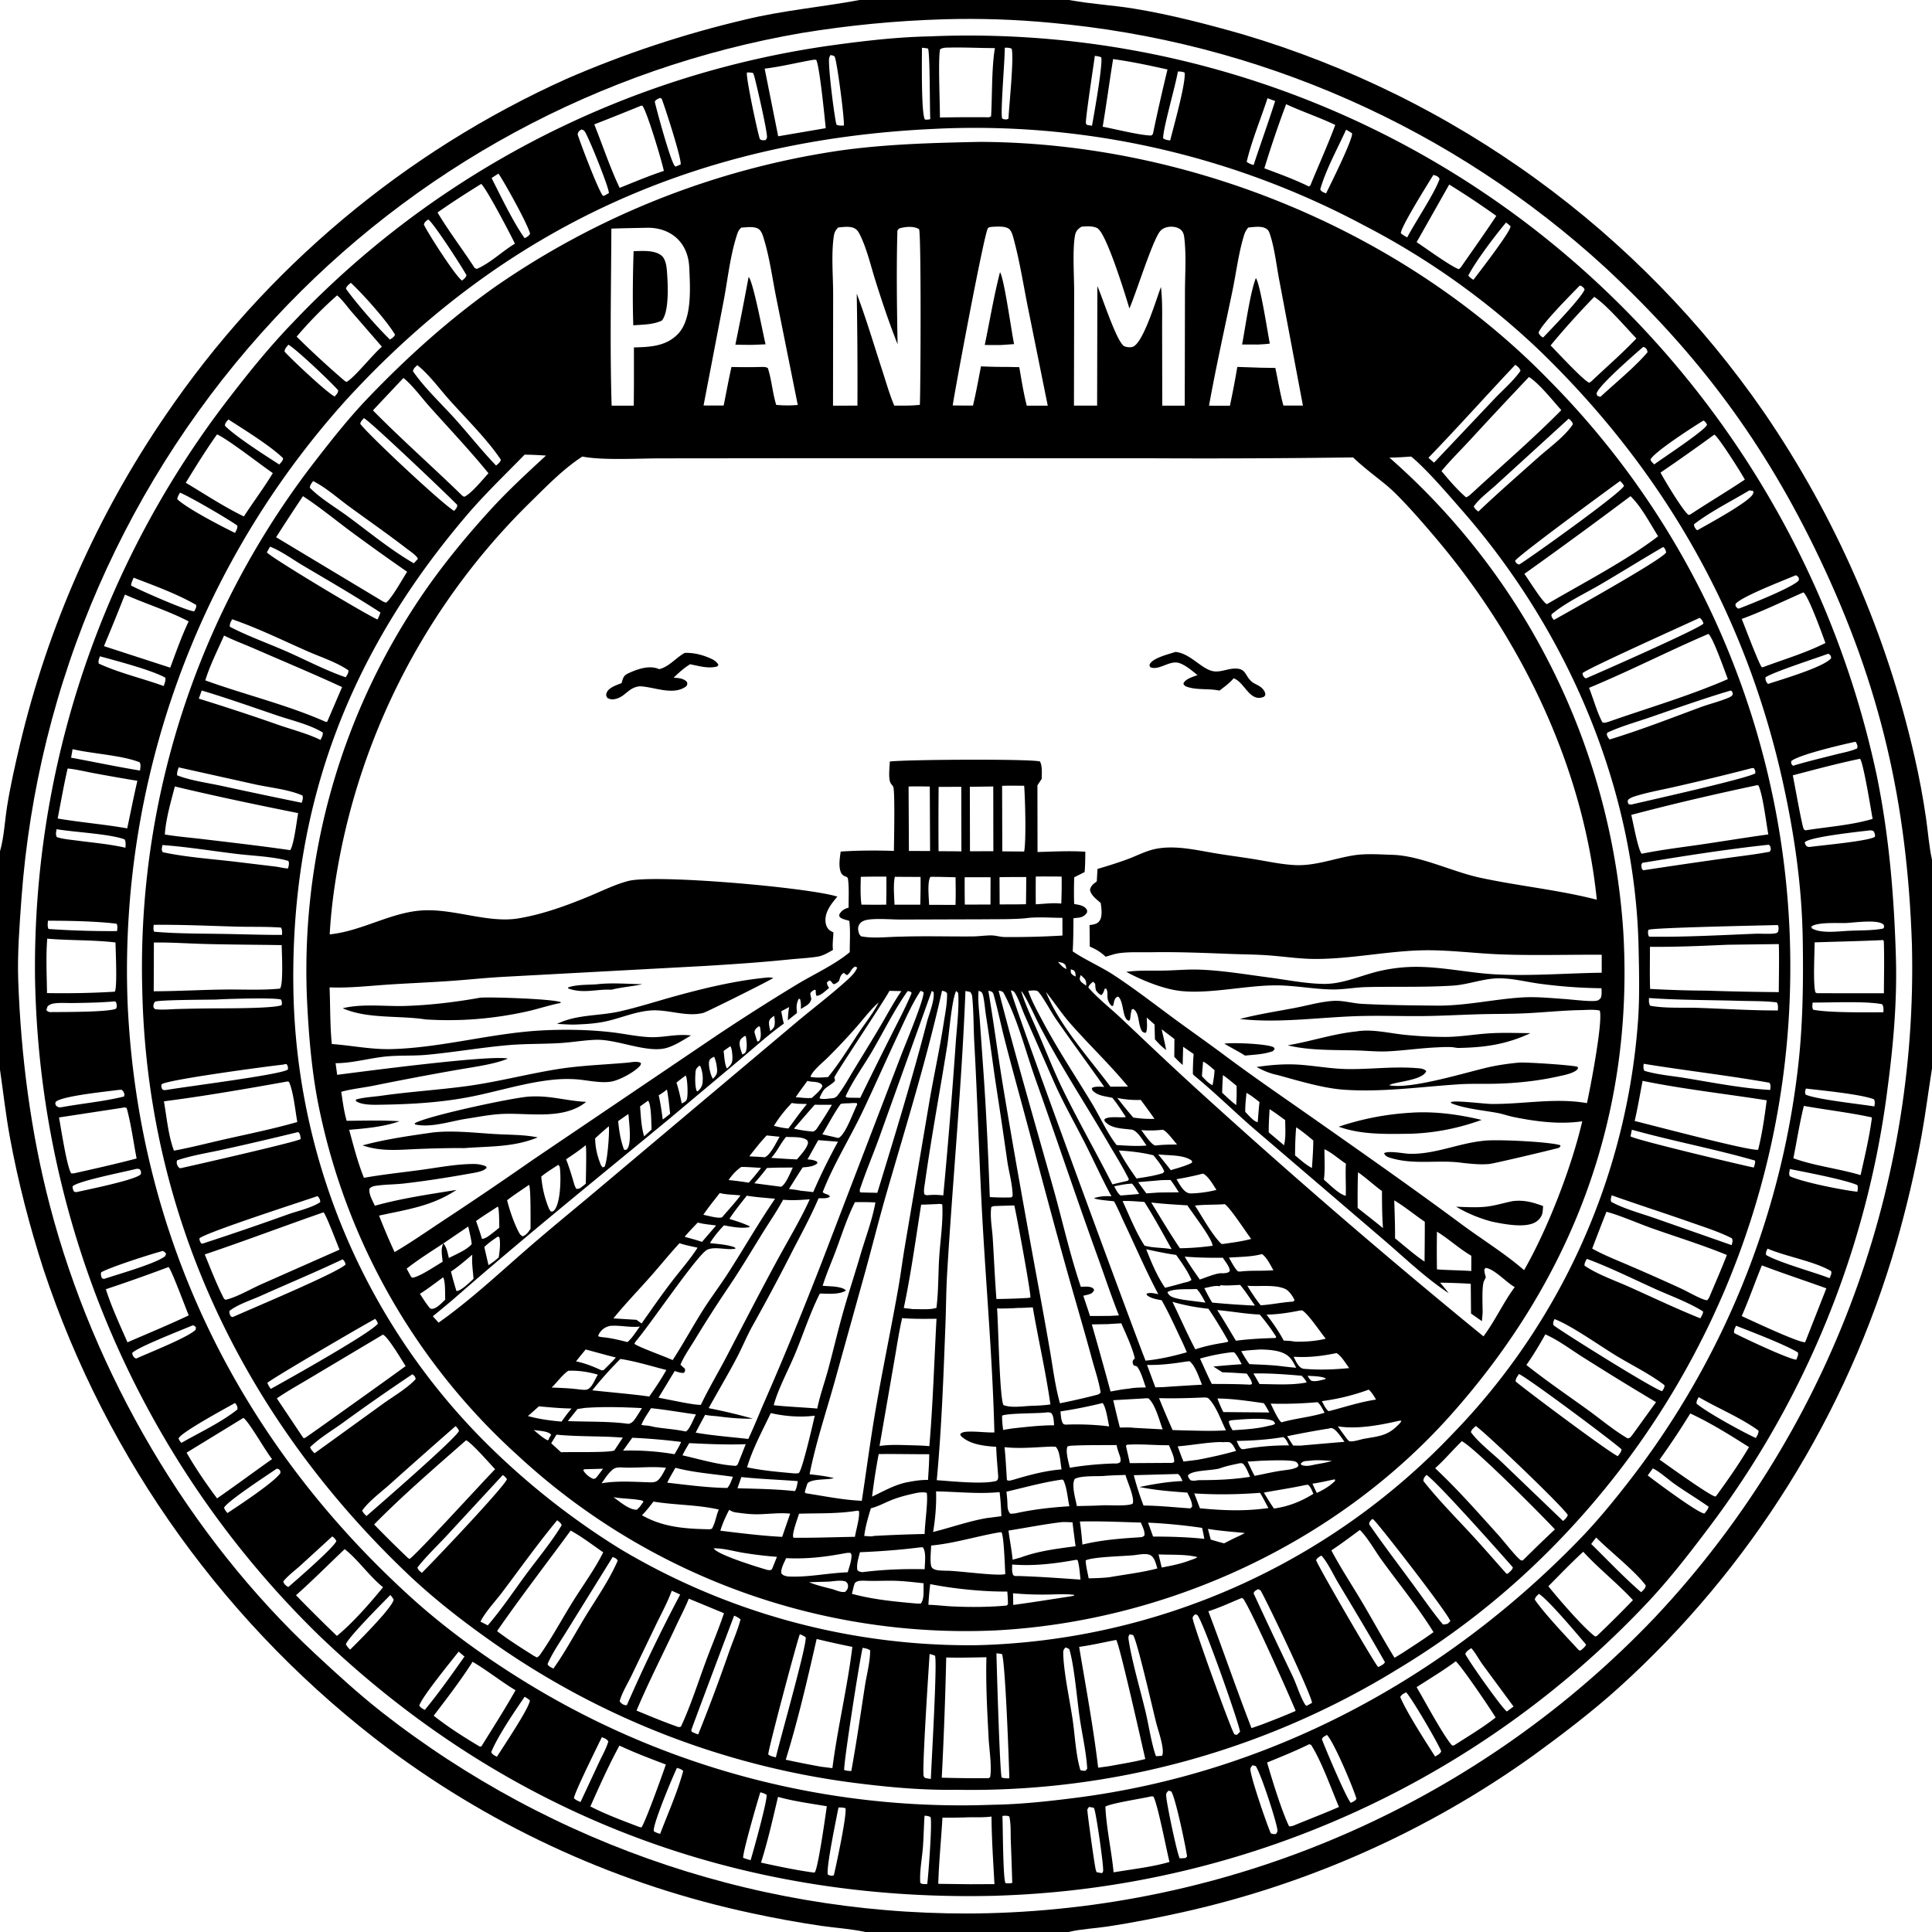 <svg xmlns="http://www.w3.org/2000/svg" viewBox="0 0 256 256"><path d="M113.909 0h27.77l.131.025c2.8.517 5.686.662 8.504 1.128 4.843.802 9.687 2.059 14.407 3.41q1.303.388 2.597.803 1.294.414 2.579.856t2.56.911q1.276.47 2.541.966t2.52 1.018q1.254.523 2.497 1.072 1.243.55 2.474 1.125t2.45 1.176 2.424 1.229 2.398 1.279 2.37 1.33q1.178.677 2.341 1.38t2.312 1.429 2.28 1.477 2.25 1.526 2.216 1.573 2.182 1.62 2.148 1.665 2.112 1.71q1.046.867 2.075 1.755 1.028.889 2.037 1.799 1.01.91 2 1.841.989.931 1.959 1.883t1.919 1.924q.95.973 1.878 1.965t1.836 2.004q.907 1.011 1.793 2.041t1.75 2.08q.863 1.05 1.704 2.117.842 1.067 1.66 2.152.819 1.084 1.614 2.186t1.567 2.22q.886 1.294 1.74 2.609.855 1.314 1.678 2.648.824 1.335 1.616 2.688.791 1.353 1.551 2.724t1.487 2.761 1.421 2.795q.694 1.406 1.355 2.828.66 1.422 1.288 2.858.627 1.437 1.22 2.889t1.152 2.916 1.083 2.942 1.013 2.968q.49 1.49.942 2.99.455 1.5.873 3.012.417 1.51.8 3.031.382 1.52.73 3.05.905 3.963 1.49 7.987c.267 1.839.4 3.757.797 5.568v27.637c-.472 2.98-.855 5.97-1.387 8.94q-1.326 7.199-3.345 14.235-.305 1.054-.628 2.103-.322 1.05-.665 2.093-.341 1.043-.7 2.081-.36 1.037-.737 2.068t-.772 2.056q-.394 1.024-.807 2.042-.412 1.017-.843 2.027-.43 1.01-.877 2.012t-.912 1.998-.947 1.98-.98 1.965-1.015 1.947q-.515.97-1.048 1.93-.532.96-1.08 1.91-.55.951-1.115 1.892t-1.146 1.873q-.582.93-1.179 1.852-.597.921-1.21 1.831-.614.911-1.243 1.811t-1.273 1.788q-.644.89-1.304 1.767-.66.878-1.334 1.744t-1.364 1.72-1.394 1.696-1.423 1.672q-.718.83-1.451 1.648-.733.817-1.48 1.622-.747.804-1.508 1.596-.76.791-1.535 1.57-.774.778-1.561 1.543-.788.764-1.589 1.516-.8.75-1.614 1.487c-3.588 3.235-7.475 6.192-11.381 9.034q-1.304.933-2.632 1.834-1.327.9-2.677 1.768-1.35.867-2.721 1.7-1.371.832-2.763 1.63t-2.803 1.56q-1.411.763-2.842 1.49-1.43.726-2.878 1.417-1.448.69-2.913 1.344t-2.946 1.27-2.977 1.196-3.006 1.12q-1.51.542-3.034 1.045-1.523.504-3.058.969-1.536.462-3.082.89-1.547.424-3.104.812-1.557.385-3.123.733c-3.234.715-6.53 1.365-9.802 1.865-1.714.262-3.538.33-5.215.732h-26.912c-1.89-.415-3.915-.537-5.836-.812q-4.569-.673-9.083-1.648-1.629-.345-3.247-.735-1.619-.388-3.226-.82-1.608-.433-3.203-.908t-3.177-.992-3.15-1.079-3.119-1.162q-1.551-.602-3.087-1.246-1.535-.644-3.052-1.329t-3.015-1.41-2.976-1.49-2.935-1.57-2.892-1.65-2.847-1.725-2.799-1.802-2.75-1.877q-1.361-.956-2.697-1.949-.996-.746-1.977-1.51-.981-.765-1.948-1.548-.966-.783-1.918-1.585-.951-.801-1.887-1.62t-1.857-1.656-1.824-1.691-1.793-1.726-1.759-1.758-1.725-1.792q-.855-.905-1.692-1.825t-1.656-1.856-1.62-1.888q-.802-.951-1.585-1.917-.784-.967-1.548-1.948-.765-.98-1.511-1.976t-1.473-2.005q-.727-1.01-1.435-2.032t-1.396-2.06-1.356-2.085q-.669-1.05-1.317-2.11-.648-1.062-1.276-2.136-.629-1.074-1.236-2.16-.608-1.085-1.195-2.181t-1.153-2.205-1.11-2.226-1.069-2.247-1.025-2.266-.983-2.286-.939-2.304-.895-2.32q-.436-1.166-.85-2.339-.415-1.173-.807-2.353c-1.838-5.705-3.387-11.672-4.463-17.571-.536-2.937-.868-5.926-1.296-8.881v-28.93c.54-1.871.636-4.047.945-5.977.44-2.747 1.061-5.477 1.7-8.184q.346-1.458.725-2.907t.79-2.89q.413-1.442.858-2.872.445-1.431.922-2.851t.989-2.83q.51-1.408 1.052-2.805.543-1.396 1.117-2.78.575-1.384 1.18-2.755.607-1.37 1.245-2.726.637-1.356 1.305-2.697.669-1.341 1.368-2.666.699-1.326 1.428-2.635.73-1.308 1.489-2.6t1.548-2.566 1.606-2.53 1.665-2.492q.617-.907 1.25-1.804.633-.896 1.281-1.782t1.311-1.76q.664-.875 1.342-1.738t1.372-1.714q.692-.85 1.4-1.69.708-.838 1.43-1.665.721-.827 1.457-1.641t1.486-1.616 1.514-1.59 1.54-1.563q.778-.775 1.568-1.537t1.593-1.51 1.62-1.482 1.644-1.454 1.669-1.425 1.693-1.397 1.717-1.367q.865-.677 1.74-1.338.877-.661 1.764-1.307t1.785-1.277 1.808-1.246 1.828-1.215 1.849-1.183 1.868-1.151 1.889-1.12q.949-.55 1.907-1.085t1.926-1.054 1.944-1.02 1.96-.986q.985-.485 1.978-.953t1.994-.918q2.853-1.24 5.758-2.352 2.906-1.112 5.858-2.093 2.953-.98 5.946-1.828t6.021-1.561C103.68 1.38 108.826.948 113.909 0m11.162 2.555q-4.74.139-9.46.594t-9.398 1.224q-1.244.214-2.484.454t-2.475.504-2.463.554q-1.23.29-2.452.605-1.223.315-2.439.654-1.216.34-2.425.704t-2.41.753-2.394.802-2.378.85q-1.184.438-2.36.9-1.175.461-2.34.947-1.166.485-2.322.994t-2.3 1.041-2.279 1.088-2.256 1.135-2.233 1.18-2.208 1.225-2.182 1.27-2.157 1.314-2.128 1.358-2.102 1.4q-1.043.712-2.072 1.444-1.028.732-2.041 1.485-1.014.753-2.012 1.527t-1.98 1.567-1.947 1.607-1.915 1.647-1.88 1.685-1.846 1.724-1.81 1.76-1.775 1.797-1.737 1.833q-.91.977-1.8 1.972-.89.996-1.758 2.01-.868 1.015-1.715 2.047-.846 1.032-1.671 2.083-.825 1.05-1.627 2.117-.802 1.068-1.581 2.152-.78 1.084-1.537 2.184t-1.489 2.216-1.442 2.247q-.71 1.132-1.394 2.278-.686 1.146-1.346 2.306-.661 1.16-1.297 2.334t-1.247 2.362-1.197 2.387-1.146 2.411-1.095 2.436-1.044 2.458-.99 2.48-.939 2.5-.885 2.519-.832 2.537-.778 2.555-.724 2.57q-.348 1.29-.67 2.585-.32 1.296-.614 2.599-.293 1.303-.559 2.611t-.504 2.622-.448 2.633-.393 2.641-.337 2.649-.28 2.656q-.127 1.329-.225 2.66c-.256 3.602-.558 7.352-.429 10.961.358 9.992 1.66 20.139 4.198 29.823 5.816 22.198 18.365 43.748 35.2 59.41 2.814 2.619 5.673 5.234 8.693 7.615q1.063.833 2.143 1.644t2.177 1.596 2.212 1.55 2.244 1.501q1.13.74 2.276 1.454t2.307 1.403 2.336 1.354q1.176.665 2.366 1.303 1.19.64 2.392 1.252 1.203.613 2.42 1.2 1.215.588 2.444 1.148 1.228.561 2.468 1.095 1.24.535 2.491 1.042t2.514.988q1.261.48 2.533.933t2.554.879 2.572.823 2.588.768q1.299.37 2.605.712 1.306.343 2.62.655 1.313.316 2.633.6 1.32.286 2.645.543t2.656.485q1.331.23 2.666.43 1.336.2 2.675.37 1.34.17 2.682.313 1.343.142 2.689.254 1.345.115 2.693.198 1.347.085 2.697.14 1.349.055 2.699.083 1.35.025 2.7.022 1.35-.002 2.7-.035 1.552-.04 3.101-.115 1.55-.078 3.098-.193 1.548-.114 3.092-.27 1.544-.152 3.084-.342t3.076-.42q1.534-.227 3.063-.495 1.529-.265 3.051-.57 1.522-.302 3.036-.645 1.514-.34 3.019-.718t3-.793 2.98-.866 2.958-.94 2.935-1.011 2.908-1.083q1.447-.56 2.88-1.154 1.434-.595 2.852-1.225 1.419-.63 2.821-1.294 1.402-.665 2.788-1.363 1.386-.699 2.754-1.431t2.718-1.499 2.68-1.564 2.641-1.63 2.6-1.694 2.559-1.758 2.513-1.82 2.469-1.88 2.422-1.941 2.373-2 2.323-2.058 2.273-2.114q1.123-1.07 2.22-2.169 1.096-1.098 2.165-2.223 1.046-1.113 2.064-2.252 1.018-1.14 2.008-2.303t1.952-2.35 1.894-2.398 1.835-2.443 1.776-2.487 1.714-2.529q.841-1.275 1.652-2.57t1.589-2.61 1.525-2.647q.746-1.333 1.46-2.684.714-1.35 1.395-2.719.68-1.367 1.328-2.751.647-1.384 1.26-2.783.614-1.4 1.194-2.813.579-1.414 1.124-2.841.544-1.428 1.054-2.868t.984-2.892q.475-1.453.914-2.916t.843-2.937.77-2.956.7-2.975q.33-1.491.625-2.99.294-1.5.554-3.005.258-1.506.48-3.018.22-1.511.406-3.028.185-1.516.332-3.037.15-1.52.26-3.044t.185-3.05q.072-1.526.11-3.054.037-1.527.035-3.055 0-1.528-.037-3.055c-.638-18.791-4.153-34.212-12.263-51.238-7.259-15.237-15.979-26.944-28.298-38.416q-.942-.866-1.902-1.712t-1.936-1.672-1.971-1.633-2.004-1.591-2.035-1.551-2.067-1.509-2.097-1.466-2.127-1.423q-1.07-.7-2.155-1.379-1.084-.678-2.183-1.335t-2.21-1.29-2.236-1.244-2.26-1.199q-1.137-.588-2.285-1.152t-2.308-1.105-2.33-1.058-2.35-1.01-2.372-.962-2.39-.913-2.409-.864-2.425-.815-2.442-.765-2.457-.715-2.47-.665q-1.24-.32-2.485-.614t-2.496-.563q-1.25-.268-2.507-.512-1.256-.243-2.517-.46t-2.526-.41-2.534-.357q-1.268-.166-2.54-.305-1.272-.14-2.546-.254-6.95-.658-13.927-.468z"/><path d="M132.402 251.18q-.201.012-.402.017c-34.293.88-64.986-10.753-89.736-34.5q-1.092-1.064-2.156-2.154t-2.103-2.205q-1.038-1.115-2.048-2.256t-1.992-2.305-1.936-2.354-1.877-2.4q-.924-1.212-1.818-2.446-.894-1.233-1.758-2.489t-1.696-2.531-1.634-2.572-1.57-2.611-1.507-2.649q-.737-1.333-1.44-2.685-.705-1.351-1.376-2.719t-1.308-2.752-1.24-2.783-1.172-2.813-1.103-2.84q-.534-1.428-1.033-2.867-.5-1.44-.963-2.891t-.892-2.914-.82-2.935-.748-2.954q-.356-1.481-.676-2.971t-.603-2.987-.53-3-.455-3.013q-.21-1.51-.383-3.023t-.308-3.032q-.136-1.517-.234-3.038-.099-1.52-.16-3.043-.061-1.522-.085-3.046-.014-1.293 0-2.586t.055-2.586.109-2.584.163-2.582.217-2.577.271-2.572q.15-1.285.326-2.566t.378-2.559.433-2.55.485-2.54q.256-1.268.539-2.53t.592-2.518.644-2.505.697-2.491.749-2.475.8-2.46.852-2.442.903-2.424.953-2.404q.49-1.198 1.004-2.384.514-1.187 1.053-2.362.54-1.176 1.103-2.34.564-1.164 1.152-2.316.587-1.152 1.2-2.291.611-1.14 1.247-2.266t1.295-2.24q.659-1.112 1.341-2.21.682-1.1 1.388-2.183.705-1.085 1.433-2.154.727-1.069 1.477-2.123.75-1.053 1.522-2.091t1.566-2.059c2.56-3.323 5.232-6.607 8.146-9.627q.881-.93 1.781-1.842.9-.911 1.82-1.803t1.857-1.764 1.894-1.726q.956-.852 1.93-1.684.974-.833 1.965-1.644.991-.812 1.999-1.602t2.032-1.56 2.065-1.516q1.04-.748 2.096-1.473T60.3 24.78t2.157-1.383 2.185-1.337 2.213-1.291 2.239-1.244 2.265-1.197 2.29-1.148 2.314-1.1 2.336-1.052 2.358-1.001 2.378-.952 2.398-.902 2.417-.85 2.433-.8 2.45-.748q1.23-.362 2.466-.697t2.48-.644 2.492-.592q1.25-.283 2.504-.54 1.255-.256 2.515-.486t2.525-.434 2.534-.38c4.322-.595 8.737-1.11 13.105-1.185q.464-.024.928-.04 1.518-.05 3.036-.064t3.038.012 3.036.087q1.517.063 3.032.163t3.028.237 3.021.313 3.012.388 3.002.463 2.99.537 2.975.611 2.959.685 2.94.758q1.467.398 2.922.831 1.456.434 2.9.904t2.876.975 2.852 1.046 2.824 1.117 2.796 1.186 2.766 1.256 2.733 1.324 2.7 1.392q1.34.712 2.664 1.458 1.323.745 2.627 1.524 1.304.778 2.589 1.588t2.548 1.653 2.507 1.715q1.242.874 2.463 1.777 1.22.904 2.418 1.838 1.197.934 2.371 1.897t2.324 1.956q1.15.992 2.275 2.012t2.224 2.069q.845.805 1.676 1.626.83.82 1.645 1.656t1.614 1.688q.8.85 1.582 1.717.783.866 1.55 1.746t1.517 1.776 1.483 1.803 1.449 1.831 1.414 1.858 1.38 1.883 1.343 1.91 1.308 1.934 1.272 1.959 1.234 1.982 1.197 2.005 1.159 2.026q.57 1.02 1.121 2.048.551 1.03 1.083 2.07t1.043 2.088 1.004 2.108.965 2.127.924 2.144q.452 1.076.884 2.16.432 1.086.844 2.178.411 1.093.802 2.193.39 1.1.761 2.207.37 1.107.72 2.221t.678 2.235.636 2.246.593 2.258.551 2.27q.266 1.136.51 2.278c1.647 8.02 2.314 16.073 2.549 24.244.162 5.682-.34 11.463-1.088 17.088q-.125.992-.264 1.982-.14.99-.297 1.977t-.33 1.973-.36 1.966-.394 1.961q-.206.978-.427 1.954-.22.975-.457 1.946-.237.972-.49 1.939t-.522 1.93-.553 1.922-.584 1.912-.616 1.903-.647 1.892-.677 1.881-.709 1.87-.739 1.858-.77 1.846q-.391.92-.799 1.833-.407.913-.83 1.819-.422.906-.858 1.805-.437.9-.89 1.792-.451.892-.917 1.776-.466.885-.947 1.761-.481.877-.976 1.746t-1.004 1.729-1.032 1.713q-.524.851-1.061 1.695-.537.843-1.088 1.678-.55.834-1.115 1.659t-1.143 1.641-1.169 1.623-1.196 1.602c-2.574 3.42-5.204 6.799-8.152 9.91q-1.035 1.095-2.097 2.164-1.061 1.07-2.149 2.113-1.087 1.044-2.2 2.06t-2.25 2.006-2.298 1.95q-1.16.962-2.344 1.894-1.184.933-2.39 1.836-1.207.904-2.435 1.778t-2.476 1.717-2.518 1.657q-1.27.813-2.558 1.594t-2.595 1.532-2.633 1.469-2.667 1.403q-1.342.685-2.7 1.338t-2.733 1.272q-1.374.62-2.763 1.205t-2.79 1.137-2.819 1.07-2.843 1q-1.428.482-2.867.93-1.439.447-2.888.86-1.45.413-2.91.79-1.458.377-2.926.718t-2.944.647-2.959.575q-1.482.27-2.971.502-1.49.234-2.983.431-1.495.197-2.993.358-1.499.16-3 .282-1.503.125-3.007.212-1.505.088-3.011.138M125.88 6.303c-.442.014-.914-.024-1.3.218-.309.933-.015 7.519-.037 9.05q2.994-.058 5.988-.038c.323.006.512.065.792-.115.163-2.75.058-6.44.51-9.044-1.981-.002-3.975-.112-5.953-.07m-3.718.023c0 1.356-.117 8.811.4 9.51.264.038.443.011.702-.048-.076-1.607-.026-8.43-.286-9.353a8 8 0 0 0-.816-.11m10.975.003c.016 1.702-.59 8.436-.352 9.37a.9.9 0 0 0 .749.078c.035-.01.062-.04.093-.06.081-1.676.76-8.195.419-9.269-.335-.141-.554-.13-.909-.12m-23.082.963c-.12.185-.191.322-.203.548-.074 1.372.593 6.711.902 8.318.037.19.048.215.098.377.328.134.615.114.962.104.115-.748-.933-8.75-1.224-9.136-.114-.15-.362-.164-.535-.211m35.016.11c-.14 1.088-1.305 8.647-1.176 8.958.03.075.095.132.142.197.219.034.439.075.658.1.269-1.483 1.436-7.987 1.228-9.062-.299-.121-.535-.159-.852-.193m-37.253.514c-2.16.37-4.328.923-6.497 1.18l1.794 8.964 6.3-1.076c-.131-1.311-.839-8.462-1.276-9.062zm39.674-.083c-.485 2.982-.881 5.977-1.381 8.957 1.465.274 5.142 1.19 6.451 1.164.21-.192.152-.088.221-.278q.89-4.25 1.917-8.468c-2.364-.525-4.81-1.053-7.208-1.375m8.583 1.645c-.292 1.804-2.021 7.748-1.95 8.855.3.206.58.23.929.28.421-1.684 2.094-7.6 1.917-8.986-.326-.15-.545-.147-.896-.149m-57.1.133c-.174.527 1.391 7.897 1.717 8.837.296.181.424.135.764.12.056-.106.136-.202.168-.317.137-.495-1.376-7.06-1.677-8.136a4 4 0 0 0-.163-.445 2.8 2.8 0 0 0-.81-.06m-11.532 3.36c-.28.15-.514.218-.684.493.234 1.078 2.172 8.204 2.685 8.555.03.021.067.033.101.05l.643-.274c.17-.664-2.077-7.605-2.51-8.71zm80.508.047c-.892 2.75-2.1 5.64-2.76 8.429.314.222.548.315.917.422.937-2.832 1.952-5.638 2.857-8.481zm2.469.79q-1.573 4.203-2.883 8.496c2.001.743 3.989 1.47 5.909 2.41l.189-.15c1.086-2.667 2.293-5.308 3.294-8.007-2.129-1.015-4.373-1.762-6.51-2.749m-85.447.189q-3.101 1.272-6.225 2.486c1.11 2.774 2.084 5.725 3.363 8.414 1.938-.778 3.872-1.595 5.857-2.25-.322-1.492-2.142-7.555-2.812-8.604zm38.96 3.075c-31.23 1.406-57.039 12.902-78.173 36.05q-.91 1.012-1.795 2.045-.885 1.034-1.745 2.089t-1.694 2.13-1.643 2.17-1.59 2.21q-.781 1.113-1.535 2.246-.755 1.133-1.482 2.284t-1.426 2.318q-.698 1.167-1.369 2.352-.67 1.184-1.312 2.384t-1.255 2.415-1.196 2.445-1.137 2.473-1.076 2.5-1.016 2.524-.955 2.549-.893 2.571q-.432 1.29-.831 2.591-.4 1.301-.769 2.611-.368 1.31-.705 2.63-.337 1.318-.641 2.644-.305 1.326-.578 2.66-.273 1.333-.513 2.672t-.449 2.685-.384 2.694-.319 2.703-.253 2.71-.188 2.715-.123 2.719-.057 2.721.009 2.722.074 2.72c1.415 30.763 14.653 57.769 37.35 78.456 4.478 4.082 9.467 7.722 14.601 10.929q.872.545 1.752 1.075.881.529 1.772 1.042.89.513 1.79 1.009t1.81.975 1.827.942 1.844.907 1.861.873 1.877.838 1.892.802 1.907.767 1.921.732 1.934.695q.97.34 1.947.66t1.959.623q.982.302 1.97.586t1.98.55 1.991.511 2 .475 2.008.438 2.016.4 2.023.363 2.03.325q1.017.152 2.035.286 1.02.134 2.04.249 1.022.114 2.046.21t2.047.173 2.052.134q1.026.057 2.053.095 1.027.039 2.055.058 1.027.02 2.055.02t2.055-.02q1.028-.02 2.055-.058c3.75-.056 7.461-.46 11.177-.938 25.597-3.294 48.68-15.722 66.583-34.155 2.544-2.619 4.82-5.426 7.044-8.318q.557-.727 1.102-1.462t1.077-1.48q.533-.744 1.053-1.498.52-.753 1.027-1.514.508-.762 1.002-1.532.495-.77.977-1.549t.95-1.564.925-1.58.898-1.595.871-1.61.844-1.624.817-1.638.79-1.651q.388-.83.762-1.665.375-.835.734-1.676.36-.842.707-1.69.346-.846.678-1.7.332-.853.65-1.71.317-.86.62-1.723.304-.863.593-1.732.289-.868.563-1.742.274-.873.534-1.75.26-.878.505-1.76t.476-1.767.446-1.775.417-1.783.387-1.79.356-1.794.327-1.802.297-1.806.267-1.81.236-1.816c.73-5.84.806-11.722.714-17.598-.11-6.99-1.064-13.694-2.548-20.508-4.898-22.488-15.856-41.687-32.385-57.646q-1.298-1.235-2.638-2.423-1.341-1.188-2.724-2.328-1.382-1.14-2.804-2.229t-2.881-2.129q-1.46-1.038-2.955-2.025t-3.025-1.919-3.091-1.81q-1.562-.878-3.154-1.7-1.551-.828-3.128-1.606-1.577-.777-3.178-1.504-1.601-.726-3.225-1.401t-3.268-1.297-3.309-1.192-3.344-1.084-3.378-.976-3.408-.867-3.433-.757-3.457-.647-3.475-.534-3.49-.423q-1.75-.184-3.503-.311t-3.51-.198q-1.758-.07-3.516-.085t-3.516.029q-1.3.029-2.598.095m-46.926.092c-.319.258-.382.257-.464.652.317 1.042 2.763 7.487 3.347 8.128l.164-.003.619-.346c.12-.496-2.668-7.417-3.174-8.142-.16-.229-.239-.235-.492-.29m101.358.022c-1.083 2.39-2.749 5.437-3.423 7.912.144.328.45.391.77.533.569-1.165 3.519-7.08 3.448-7.955a8 8 0 0 0-.795-.49M66.051 23.005c-.302.194-.621.38-.91.592 1.165 2.305 2.925 5.96 4.383 7.972.326-.198.54-.266.713-.613-.328-1.287-3.354-6.74-4.186-7.951m123.877.171c-.559.913-4.423 7.055-4.303 7.743.276.218.525.377.839.537 1.026-1.976 3.715-5.982 4.283-7.746-.131-.279-.298-.365-.59-.467-.075-.026-.153-.044-.23-.067M63.762 24.372c-1.955 1.207-3.909 2.461-5.788 3.784 1.513 2.525 3.317 4.876 4.917 7.348l.275.131c1.795-.758 3.38-2.343 5.067-3.348-.567-1.175-3.738-7.261-4.47-7.915m128.265.08-4.318 7.637c1.137.736 4.58 3.261 5.602 3.576l.243-.222c1.577-2.273 3.187-4.53 4.713-6.837q-3.048-2.184-6.24-4.154m-135.291 4.63c-.284.232-.473.31-.572.67.489 1.089 4.365 7.118 5.072 7.42.266-.24.471-.355.574-.702-.502-.96-4.399-6.995-5.074-7.389m142.823.408c-1.422 1.68-4.05 5.155-5.004 7.028.217.254.404.386.683.558.661-.877 4.978-6.442 4.915-7.093a4.6 4.6 0 0 0-.594-.493M46.483 37.472c-.253.23-.575.44-.642.792 1.361 1.896 4.148 5.108 5.83 6.731.26-.184.565-.337.667-.655-1.078-1.834-4.254-5.386-5.855-6.869m162.852.357c-1.022 1.063-5.095 5.122-5.47 6.26.132.288.272.45.554.609.019.01.042.01.063.014 1.003-1.043 5.137-5.324 5.487-6.359-.14-.277-.277-.373-.56-.502q-.037-.013-.074-.022M44.667 39.14a53 53 0 0 0-5.36 5.468q3.085 3.046 6.374 5.87l.233.13c.981-.492 3.512-3.674 4.689-4.67l-4.04-4.656c-.596-.69-1.203-1.571-1.896-2.142m166.578.194c-1.99 2.06-3.963 4.227-5.781 6.439.88.885 4.31 4.616 5.113 4.94l.261-.16c1.99-1.886 4.115-3.721 5.993-5.713-1.447-1.5-3.958-4.458-5.586-5.506M38.214 45.676c-.231.287-.483.526-.512.91.848.965 5.701 5.526 6.645 5.95.239-.292.446-.434.465-.817-.95-1.098-5.578-5.483-6.598-6.043m179.527.284c-1.078.938-5.933 5.137-6.184 6.171l.069.285c.157.07.288.169.46.148 1.942-1.808 4.55-3.918 6.215-5.883-.013-.249-.114-.495-.346-.631-.067-.04-.143-.06-.215-.09M30.26 55.58c-.238.298-.43.44-.461.826 1.329 1.38 5.44 4.013 7.202 5.142.21-.244.501-.488.512-.827-1.598-1.593-5.253-3.855-7.254-5.141m195.459.144c-1.212.735-6.612 4.202-7.024 5.184.129.293.274.416.509.623 1.116-.837 6.677-4.46 6.989-5.25-.132-.283-.207-.392-.474-.557M28.757 57.559c-1.478 2.083-2.809 4.233-4.14 6.41 2.523 1.505 5.052 3.184 7.697 4.462 1.249-1.918 2.658-3.79 3.837-5.742-1.572-1.073-6.022-4.548-7.394-5.13m198.395.032q-3.52 2.572-7.122 5.027c.43.856 3.094 5.294 3.741 5.618l.234-.084c2.376-1.571 4.826-3.02 7.196-4.603-.445-.842-3.552-5.757-4.05-5.958m4.65 7.388c-2.403 1.436-5.119 2.789-7.332 4.484-.013.345.133.459.317.737l.154.047c1.292-.752 7.044-3.835 7.356-4.853.063-.207.055-.14.013-.327a5 5 0 0 0-.507-.088m-207.953.302c-.156.288-.336.534-.354.865 1.233 1.204 5.943 3.645 7.643 4.469.147-.301.375-.627.304-.97-1.021-.768-6.326-3.864-7.593-4.364M237.928 76.23c-1.504.652-7.225 2.832-7.97 3.807.01.349.027.322.282.567l.162.04c1.457-.56 7.125-2.797 7.945-3.736.004-.236.062-.297-.108-.479-.165-.176-.089-.12-.311-.2M17.71 76.55c-.151.349-.313.65-.349 1.03 1.062.586 7.593 3.465 8.38 3.421.139-.298.33-.521.245-.848-2.527-1.461-5.547-2.553-8.276-3.603m221.25 1.944c-2.7 1.185-5.409 2.507-8.175 3.522.377.892 2.303 6.046 2.674 6.409l.194-.038c2.712-1.009 5.651-1.886 8.226-3.186-.405-1.112-2.234-6.216-2.92-6.707m-222.404.29q-1.351 3.432-2.78 6.833l8.783 2.854c.762-2.052 1.5-4.158 2.44-6.133-2.665-1.394-5.683-2.323-8.443-3.555m225.686 7.843c-1.64.606-7.22 2.404-8.31 3.126-.006.304.049.534.25.782.029.035.067.062.1.093 1.826-.608 7.316-2.201 8.355-3.404-.029-.314-.041-.37-.317-.566-.022-.016-.052-.02-.078-.03m-229 .338c-.125.377-.245.572-.157.964 2.708 1.247 5.797 1.958 8.608 2.975.103-.337.31-.763.204-1.111-1.82-1.018-6.463-2.224-8.655-2.828M245.84 98.29c-1.527.321-7.534 1.712-8.496 2.567-.005.346-.019.349.227.602q.007.005.015.008c1.87-.566 3.777-1.016 5.67-1.498.924-.236 1.967-.408 2.832-.805.081-.363 0-.453-.14-.79zm-236.222.976-.198 1.13c3.04.565 6.082 1.205 9.133 1.707.04-.367.134-.746-.035-1.089-2.297-.937-6.337-1.138-8.9-1.748m236.843 1.277c-2.978.618-5.964 1.42-8.907 2.193.214.963 1.227 6.815 1.464 7.144.043.06.12.086.185.121.02.011.045.011.067.017 2.893-.461 6.063-.672 8.862-1.51-.201-1.09-1.227-7.507-1.671-7.965M8.96 101.83c-.507 2.201-.886 4.413-1.32 6.628 3.06.517 6.158.764 9.215 1.306.455-2.097.855-4.215 1.35-6.303q-2.89-.474-5.769-1.013c-1.142-.213-2.32-.507-3.475-.617m-1.464 8.041c-.058.42-.154.657.027 1.046.868.284 1.808.345 2.711.466 2.113.282 4.317.466 6.39.947.011-.37.083-.784-.122-1.11-1.974-.737-6.637-.943-9.006-1.349m240.147.169c-1.29.163-7.88.847-8.493 1.562-.01.233.102.326.221.521.276.14.346.108.658.072 1.497-.201 7.587-.753 8.396-1.313.074-.341-.02-.432-.162-.744-.26-.126-.327-.118-.62-.099M6.35 122c-.013.387-.1.752.09 1.095 2.985.21 6.087.302 9.078.278.011-.327.103-.703-.078-.978-2.699-.33-6.342-.396-9.09-.396m238.265.305c-1.08.037-3.879-.159-4.676.512l.031.084.137-.253-.064.334c1.225.788 3.685.393 5.114.349 1.44-.065 2.948-.02 4.363-.29l.136-.165c-.026-.187.01-.3-.154-.423-.837-.632-3.818-.198-4.887-.148M6.26 124.38c-.19 2.377-.063 4.826-.031 7.21 2.978.046 6.014.001 8.987-.189.344-.608.1-5.53.088-6.519-2.986-.357-6.038-.249-9.044-.502m243.058.194c-2.956.135-5.915.195-8.872.294.002 1.418-.224 5.43.102 6.627.228.119.125.098.296.112l8.783.003c.005-2.306.07-4.628-.014-6.931l-.143-.132zm-234.153 8.114c-1.847.169-3.69.191-5.543.22-.828.014-1.88-.083-2.68.094a1.27 1.27 0 0 0-.65.37l-.152.463c.176.193.207.204.46.274 1.422-.018 7.907.024 8.774-.461.162-.313.09-.44.034-.78l-.139-.179zm225.018.157c-.022.319-.105.677.083.953 2.117.408 6.936.341 9.294.333.004-.382.058-.74-.174-1.067-2.142-.435-6.815-.203-9.203-.219m-.899 11.396c-.083.356-.18.484-.006.816 1.55.644 7.106 1.233 9.09 1.55.039-.379.114-.591-.054-.939-1.676-.676-6.998-1.187-9.03-1.427m-223.589.18c-1.508.214-7.41.787-8.294 1.564-.125.298-.081.247.03.525.334.248.326.234.744.2 2.73-.502 5.573-.749 8.263-1.417.065-.245.058-.381-.07-.614-.052-.094-.167-.201-.244-.279zm223.324 2.119c-.568 2.286-.926 4.629-1.39 6.938 2.862 1.026 5.99 1.363 8.908 2.23.564-2.53 1.177-5.069 1.505-7.642-2.967-.647-6.03-.997-9.023-1.526m-222.849.256-8.35 1.274c.228 1.222 1.085 6.846 1.638 7.416l.326-.008c2.785-.62 5.56-1.245 8.319-1.972-.432-2.195-.719-4.524-1.316-6.676-.294-.136-.313-.088-.617-.034m1.804 8.108c-1.415.362-7.716 1.595-8.358 2.297.006.298.055.444.198.705.118.026.228.064.35.05 1.403-.322 7.988-1.637 8.505-2.38.025-.336.032-.35-.149-.631-.246-.089-.288-.09-.546-.041m219.196.003c-.055.353-.167.617-.012.948 1.745.813 6.937 1.828 8.955 2.062.035-.329.117-.581-.017-.89-1.69-.734-6.885-1.71-8.926-2.12m-2.964 10.543c-.136.335-.278.495-.177.854 1.9 1.059 6.128 2.194 8.405 3.063.127-.337.292-.571.203-.928-2.143-1.293-6-1.94-8.431-2.989m-212.653.31c-1.737.474-6.709 2.058-8.142 2.82-.087.297-.024.459.066.748.12.073.174.132.317.134 1.726-.581 6.946-2.046 8.116-3.036l-.003-.097.116-.174c-.174-.225-.212-.286-.47-.394m211.906 1.91c-.924 2.227-1.699 4.516-2.677 6.718 1.246.564 7.639 3.588 8.413 3.457l2.805-7.133c-2.844-1.028-5.715-1.967-8.542-3.042m-211.128.218q-4.125 1.55-8.305 2.942c.766 2.395 1.858 4.732 2.866 7.034 2.703-1.176 5.457-2.305 8.118-3.572-.369-.842-2.3-6.103-2.68-6.404m3.221 7.72c-1.295.554-7.62 3.017-8.039 3.69.054.263.142.494.38.65.048.032.108.043.162.064 1.554-.712 6.88-2.804 7.875-3.817l.03-.318c-.165-.166-.171-.206-.408-.27m204.489.061c-.146.32-.327.605-.252.966 1.2.633 7.255 3.485 8.228 3.529.133-.344.3-.583.222-.951-1.734-1.058-6.117-2.726-8.198-3.543m-4.954 9.455c-.17.332-.31.493-.28.87 1.402 1.18 6.157 3.781 7.856 4.553.168-.336.387-.607.346-.986-2.395-1.738-5.353-2.939-7.922-4.437m-193.95.78c-1.11.637-7.224 3.922-7.475 4.705.12.257.164.39.388.573 2.413-1.376 5.224-2.69 7.395-4.405.06-.29-.005-.476-.18-.722-.039-.054-.085-.1-.128-.151m192.83 1.39q-1.922 3.132-4.066 6.117c.874.608 6.758 4.858 7.4 4.887l.128-.108c1.518-2.08 3.017-4.223 4.326-6.442-2.483-1.568-5.12-3.228-7.788-4.455m-191.706.582-7.537 4.611c1.184 2.072 2.608 4.146 4.038 6.058 2.456-1.699 4.85-3.484 7.291-5.204-.937-1.166-2.943-4.785-3.792-5.465m4.411 6.732c-1.03.707-6.573 4.32-6.984 5.172.114.3.238.47.454.707 1.48-.982 6.18-4.064 7.009-5.292.02-.338-.002-.275-.196-.52zm182.339-.036-.681.93c1.026.8 6.81 5.104 7.525 5.047.229-.298.457-.531.549-.901-1.455-1.028-2.984-1.94-4.444-2.962-.845-.591-2.068-1.704-2.95-2.114M44.02 203.588l-4.217 3.855c-.738.667-1.658 1.338-2.274 2.114.096.296.269.484.537.658.045.029.095.047.143.071.903-.775 6.281-5.442 6.362-6.121-.172-.244-.28-.435-.551-.577m167.48.14c-.217.285-.45.566-.656.86 2.172 2.127 4.316 4.405 6.615 6.39.275-.272.568-.485.614-.891-1.36-1.874-4.784-4.558-6.573-6.358m-165.83 1.538c-2.139 2.038-4.243 4.15-6.448 6.113q2.664 2.738 5.417 5.386c2.041-1.648 4.45-4.398 6.115-6.448-1.848-1.49-3.359-3.719-5.084-5.05m164.118.346c-1.594 1.465-3.098 3.037-4.623 4.573 1.39 1.72 4.55 5.396 6.184 6.653l.231-.053q2.45-2.33 4.797-4.766c-2.079-2.25-4.521-4.149-6.59-6.407m-5.877 5.58c-.264.268-.46.39-.544.763 1.312 1.904 4.196 4.93 5.871 6.736.087-.005.183.01.258-.034.27-.237.517-.406.674-.735-1.13-1.33-5.046-5.996-6.259-6.73m-152.192.154c-.977 1-5.638 5.664-5.889 6.536.17.283.33.475.561.704 1.017-.992 5.586-5.554 5.772-6.624a2.6 2.6 0 0 0-.444-.616m143.23 7.04c-.31.222-.66.4-.789.779.537 1.061 4.83 7.135 5.505 7.613l.889-.655-4.12-5.592c-.483-.669-.936-1.556-1.484-2.145m-134.175.458c-.954 1.225-4.901 6.034-5.218 7.168.211.286.43.398.737.557 1.864-2.265 3.565-4.673 5.252-7.071zm132.123 1.282c-1.66 1.24-3.45 2.307-5.19 3.428 1.149 1.938 3.411 6.211 4.674 7.702.293.05.151.071.424-.074 1.797-1.153 3.692-2.283 5.373-3.601-.641-1.083-4.49-6.763-5.281-7.454m-130.275.066c-1.57 2.468-3.384 4.82-5.157 7.145 1.909 1.507 4.011 2.848 6.102 4.087l.22-.018c1.53-2.471 3.097-4.906 4.523-7.44-1.948-1.178-3.738-2.624-5.689-3.774m123.7 4.039c-.35.2-.594.267-.778.632.781 1.916 3.41 5.999 4.619 7.881.307-.189.679-.343.805-.7-.479-1.184-3.827-6.912-4.646-7.813m-116.802.596c-1.323 1.918-3.59 5.254-4.427 7.334.167.357.413.424.748.62.752-1.203 4.332-6.513 4.371-7.473a3.7 3.7 0 0 0-.692-.481m106.308 5.055c-.306.18-.515.237-.67.563.425 1.168 3.26 7.874 3.837 8.44.303-.166.576-.24.743-.55-.427-1.462-3-7.546-3.91-8.453m-96.08.303c-.514 1.069-3.673 7.423-3.696 8.088.277.251.532.364.872.502l2.447-5.246c.416-.892.965-1.843 1.24-2.786-.22-.327-.496-.422-.863-.558m93.726.931c-1.815.902-3.706 1.649-5.577 2.424.657 2.256 1.933 6.438 2.917 8.455.369.016.615-.102.944-.245 1.886-.771 3.797-1.506 5.665-2.32-1.046-2.462-2.312-6.067-3.698-8.231zm-91.398.181c-1.408 2.602-2.642 5.36-3.848 8.063 2.079 1.071 4.306 1.888 6.488 2.724l.282.058c.547-.78 2.786-7.025 3.234-8.338-2.059-.773-4.162-1.578-6.156-2.507m83.876 2.611c-.197.267-.297.322-.256.665.15 1.265 2.124 7.053 2.693 8.352.265.103.392.099.67.093.237-.326.247-.333.173-.746-.245-1.358-2.14-7.22-2.839-8.263-.145-.036-.293-.083-.441-.101m-76.25.344c-.497 1.012-3.287 7.636-3.065 8.397.287.173.518.258.837.347 1.031-2.72 2.29-5.513 3.052-8.316-.208-.27-.513-.327-.825-.428m65.144 3.015c-.221.236-.32.278-.321.617-.001.855 1.439 7.72 1.798 8.357.258-.012.514-.022.772-.047l.2-.207c-.154-1.207-1.557-7.904-2.1-8.616zm-54.097.221c-.325.986-2.408 8.186-2.267 8.682.329.125.64.224.983.306.342-1.13 2.27-8.03 2.108-8.655-.281-.184-.504-.25-.824-.333m51.827.531c-1.362.32-5.213.889-6.104 1.355.127 2.896.812 5.815 1.086 8.713l1.289-.202c2.034-.319 4.14-.59 6.12-1.171-.385-1.496-1.606-7.896-2.15-8.675zm-49.482.076c-.697 2.913-1.344 5.853-2.257 8.708 2.203.483 4.475.962 6.707 1.281l.395.04c.45-.384 1.48-7.807 1.62-8.789-2.147-.364-4.367-.657-6.465-1.24m8.011 1.407c-.282 1.45-1.631 7.909-1.418 8.873.237.138.376.191.666.151.048-.007.092-.033.137-.049.344-1.446 1.705-7.794 1.55-8.883-.342-.095-.587-.104-.935-.092m33.194-.08c-.073.12-.174.228-.218.362-.048.146.933 7.271 1.119 7.983.039.15.06.182.12.305.236.043.472.093.709.127.046-.089.122-.167.14-.266.105-.565-.867-7.301-1.146-8.171-.025-.08-.062-.156-.094-.234zm-21.79 1.167c-.1 1.404-.11 2.811-.22 4.213-.118 1.5-.457 3.205-.346 4.692.27.204.6.153.922.151.161-1.248.67-7.991.443-8.873-.288-.154-.48-.163-.799-.183m10.32.029c.062 1.325.069 8.233.399 8.893.326.075.58.036.903-.012q-.082-2.79-.194-5.58c-.038-1.041.041-2.22-.199-3.232-.343-.127-.553-.103-.909-.069m-4.99.199q-1.48.04-2.96.033c-.165 2.916-.47 5.847-.55 8.765l4.192.052 3.251-.014c-.165-2.97-.367-5.982-.393-8.954-1.192.164-2.349.057-3.54.118"/><path d="M126.594 237.157c-4.136.057-8.31-.293-12.414-.796q-1.666-.199-3.324-.45-1.659-.251-3.308-.554-1.65-.303-3.29-.658-1.64-.354-3.267-.76t-3.242-.862q-1.614-.457-3.213-.964t-3.181-1.063-3.147-1.163-3.108-1.261-3.068-1.358-3.023-1.453-2.977-1.547q-1.475-.797-2.926-1.64-1.45-.842-2.873-1.73t-2.818-1.82-2.76-1.907c-3.729-2.648-7.395-5.528-10.708-8.685-21.546-20.535-34.43-47.205-35.093-77.198q-.033-1.18-.042-2.36-.008-1.181.01-2.361.017-1.18.06-2.36t.11-2.358q.069-1.179.162-2.356.094-1.176.213-2.35t.263-2.347.314-2.34q.17-1.168.364-2.332t.414-2.324.464-2.315q.245-1.154.514-2.304.27-1.149.564-2.292t.613-2.28q.318-1.136.661-2.266t.711-2.251.759-2.236q.392-1.113.807-2.218t.854-2.2q.44-1.097.902-2.183.463-1.085.949-2.161t.995-2.141 1.04-2.119q.533-1.053 1.087-2.096.555-1.042 1.131-2.072.577-1.03 1.176-2.047.6-1.017 1.22-2.021t1.263-1.995q.642-.99 1.305-1.966.664-.977 1.348-1.939.684-.961 1.389-1.908t1.43-1.879c2.182-2.811 4.395-5.606 6.86-8.177 5.186-5.41 10.69-10.372 16.816-14.712q1.267-.88 2.56-1.724 1.292-.843 2.608-1.65t2.654-1.574 2.698-1.497 2.74-1.42 2.78-1.34 2.818-1.26 2.852-1.178q1.435-.57 2.885-1.097t2.915-1.013q1.465-.485 2.943-.929 1.478-.443 2.969-.844t2.991-.758 3.012-.673 3.03-.585q1.52-.272 3.046-.499c6.149-.88 12.288-1.043 18.485-1.175q.155-.005.31-.004c27.581.102 56.015 11.712 75.319 31.511q.97.979 1.917 1.981t1.868 2.028 1.816 2.074 1.764 2.119q.868 1.07 1.71 2.162t1.656 2.204 1.6 2.245q.786 1.132 1.544 2.284.757 1.151 1.486 2.322.728 1.17 1.427 2.358t1.369 2.393q.669 1.206 1.308 2.427t1.247 2.459 1.185 2.489 1.123 2.517 1.059 2.546.995 2.57.931 2.595.867 2.618.8 2.638.734 2.657.667 2.675.6 2.69.534 2.705q.249 1.356.465 2.717.215 1.362.397 2.728.181 1.367.329 2.737.147 1.371.26 2.745t.192 2.75.123 2.754.054 2.756-.014 2.757q-.022 1.353-.077 2.705-.056 1.352-.144 2.702-.09 1.35-.212 2.698t-.277 2.691-.344 2.684q-.19 1.34-.411 2.674-.222 1.335-.477 2.664t-.542 2.65-.608 2.638-.674 2.62-.738 2.603-.802 2.585-.865 2.564-.93 2.541-.99 2.517-1.054 2.493-1.115 2.465-1.176 2.437-1.236 2.407q-.633 1.197-1.295 2.376-.662 1.18-1.353 2.344-.692 1.162-1.411 2.308t-1.468 2.274-1.523 2.236q-.776 1.108-1.579 2.197-.803 1.09-1.632 2.158-.83 1.07-1.686 2.117-.856 1.048-1.737 2.075-.881 1.026-1.788 2.03-.906 1.005-1.838 1.987-.931.982-1.886 1.94t-1.934 1.892q-2.083 1.987-4.273 3.855t-4.479 3.613q-2.289 1.744-4.672 3.36t-4.85 3.096q-.819.503-1.646.992-.828.488-1.664.961-.836.474-1.681.932-.844.459-1.697.902-.852.444-1.713.872-.86.428-1.728.84-.868.413-1.743.81t-1.757.78q-.881.381-1.77.747t-1.784.716-1.796.684q-.9.334-1.808.652-.906.318-1.819.62-.912.301-1.83.587-.917.285-1.84.554-.922.27-1.85.522-.927.252-1.858.488-.932.236-1.868.456-.935.22-1.875.422-.939.203-1.881.389t-1.89.355-1.894.321-1.9.288-1.905.254-1.91.22-1.912.185q-.958.085-1.916.152-.959.067-1.918.118-.96.05-1.92.083-.96.034-1.922.05-.96.016-1.922.015-.96-.001-1.921-.02m11.936-105.78.066.064c1.749 4.41 5.684 8.713 8.54 12.552l2.334-.011c-2.392-2.916-5.194-5.558-7.688-8.405-1.146-1.31-2.098-2.78-3.186-4.136zm-22.03 1.373-.08.086c-1.033.895-1.92 2.089-2.821 3.119a83 83 0 0 1-3.924 4.184c-.555.552-2.094 1.796-2.28 2.551.779.157 1.541.079 2.328.026 1.543-1.883 2.837-4.03 4.192-6.052.83-1.237 1.85-2.498 2.505-3.828zl.165-.23zm-57.751 32.014c-1.636 1.075-3.33 2.13-4.867 3.344l.572 1.047.18.16c.978-.13 3.065-1.57 4.016-2.12-.06-.759-.29-1.743.099-2.43.456.508.565 1.288.727 1.933.909-.48 2.346-1.05 3.023-1.834l-.032-.313c-.105-.682-.274-1.358-.423-2.032zM131.385 30.06c-.21.052-.395.026-.505.229-.537.996-4.336 21.307-4.641 23.437.895.005 1.792.023 2.687.014.41-1.718.723-3.46 1.058-5.194q1.835.082 3.672.077l1.401.028c.299 1.704.566 3.422.993 5.1h2.782l-2.638-13.054c-.579-2.903-1.047-5.91-1.808-8.769-.124-.466-.287-1.259-.666-1.578-.523-.442-1.694-.314-2.335-.29m11.924-.026c-.465.307-.745.555-.855 1.121-.364 1.873-.121 5.429-.122 7.526l-.027 15.065h3.07l.032-15.831c.63 1.351 2.617 7.62 3.61 7.983.31.112.77.166 1.085.053 1.404-.502 3.127-6.374 3.734-7.922.18 1.632.164 3.27.15 4.908l.02 10.819 2.979-.005.029-14.933c-.002-2.375.195-4.947-.088-7.302-.048-.397-.113-.72-.405-1.016-.363-.37-.995-.49-1.492-.454-.507.035-1.022.219-1.339.633-1.033 1.352-3.096 8.034-4.037 10.196-.528-1.769-3.045-9.972-4.25-10.637-.587-.323-1.446-.252-2.094-.204m-57.685.149c-1.537.037-3.078.05-4.614.114-.032 7.795-.205 15.667.035 23.457l2.935-.001.02-2.94-.002-4.777c2.125-.054 4.242-.132 5.834-1.781 1.91-1.977 1.612-6.18 1.501-8.785-.062-1.466-.543-2.87-1.635-3.887-1.108-1.032-2.585-1.45-4.074-1.4m12.606-.023c-.278.246-.407.45-.526.803-.92 2.736-1.243 5.813-1.768 8.654l-2.71 14.112c.888.002 1.778.016 2.667 0 .341-1.7.653-3.41 1.03-5.102 1.254.026 2.502.038 3.758-.001.388.006.721-.054 1.06.142.522 1.584.612 3.283 1.115 4.884.963.08 1.888.096 2.852.005l-2.865-14.272c-.493-2.472-.847-5.11-1.562-7.52-.148-.5-.343-1.297-.826-1.564-.605-.334-1.56-.175-2.225-.14m12.837-.018c-.37.384-.511.65-.587 1.18-.344 2.406-.088 5.165-.084 7.6l-.016 14.829 3.236-.003q.035-7.42-.093-14.838c1.274 3.369 2.3 6.855 3.416 10.28.493 1.516.935 3.088 1.557 4.553 1.13 0 2.267.032 3.39-.102.109-2.488.191-22.707-.105-23.275-.635-.393-1.543-.344-2.25-.19-.368.08-.418.072-.62.386-.138 4.997-.067 10.05.024 15.05-1.103-2.797-2.075-5.677-2.971-8.546-.596-1.908-1.082-4.01-1.946-5.813-.22-.46-.41-.85-.906-1.054-.587-.24-1.422-.114-2.044-.057m54.334.005c-.29.35-.439.633-.572 1.068-.721 2.356-1.028 4.95-1.532 7.368-1.055 5.058-2.179 10.086-3.097 15.173l2.77.004q.547-2.56.982-5.142l3.203.108 1.833.027c.356 1.65.622 3.365 1.071 4.989h2.585l-3.104-16.457c-.406-2.057-.632-4.398-1.307-6.364-.105-.308-.208-.462-.485-.637-.6-.38-1.669-.19-2.347-.137M55.29 48.384c-.276.28-.489.41-.573.8 1.5 2.192 3.772 4.311 5.569 6.31 1.832 2.038 3.551 4.229 5.451 6.197.278-.256.529-.4.634-.768-1.801-2.702-4.687-5.536-6.888-8.003-1.292-1.448-2.667-3.347-4.193-4.536m145.496-.05c-3.859 4.082-7.607 8.288-11.51 12.325.244.22.487.439.742.646l7.96-8.414c1.125-1.19 2.576-2.428 3.496-3.761-.113-.366-.376-.57-.688-.796m1.81 1.622q-3.923 4.127-7.775 8.318c-1.264 1.366-2.632 2.71-3.815 4.143.993 1.201 2.07 2.454 3.246 3.479.333-.112.526-.318.787-.544 3.942-3.639 8.078-7.19 11.844-11.008-1.1-1.215-2.953-3.571-4.288-4.388m-149.14.13-4.04 4.29c3.824 3.886 7.926 7.486 11.826 11.293l.252.16c.85-.296 2.543-2.377 3.232-3.12-2.466-3.028-5.178-5.889-7.782-8.8-1.023-1.144-2.35-2.941-3.487-3.824m-5.238 5.324c-.208.25-.447.429-.476.759 1.136 1.512 10.913 10.664 12.44 11.533.22-.29.409-.424.407-.794-1.154-1.21-11.731-11.272-12.37-11.498m159.644.066-9.544 8.708c-.932.864-2.338 1.892-3.04 2.928.148.321.343.465.613.673 2.577-2.453 5.269-4.795 7.923-7.164 1.456-1.299 3.534-2.775 4.599-4.398-.046-.32-.305-.54-.551-.747M69.511 60.248c-2.569 2.638-5.246 5.194-7.638 7.997-15.583 18.262-23.31 38.378-23.004 62.492q.013 1.061.053 2.123.039 1.061.104 2.121.064 1.06.155 2.118.091 1.059.208 2.114.116 1.056.259 2.108.142 1.053.31 2.101.169 1.049.362 2.093.194 1.044.413 2.084.219 1.038.464 2.072.244 1.034.514 2.06.27 1.028.564 2.049.295 1.02.614 2.032.32 1.013.664 2.018t.713 2q.368.997.761 1.983t.81 1.964.857 1.943q.44.966.905 1.922.464.955.951 1.899.488.944.998 1.875t1.042 1.85 1.088 1.824 1.133 1.797 1.175 1.769 1.219 1.74 1.26 1.709 1.302 1.678q.662.831 1.343 1.646.681.814 1.383 1.612.7.798 1.421 1.578.72.78 1.46 1.543.739.762 1.497 1.506 1.979 1.942 4.064 3.77 2.084 1.83 4.267 3.539t4.458 3.295q2.275 1.585 4.634 3.042.663.394 1.332.777.67.383 1.346.754.676.372 1.358.732t1.37.708 1.383.684 1.394.66 1.404.638q.706.312 1.416.612t1.426.589 1.436.564 1.445.54 1.454.514 1.462.49 1.471.464q.738.226 1.479.44.741.213 1.486.414t1.492.389 1.5.363q.75.175 1.505.337t1.51.312q.757.15 1.516.286.76.137 1.52.26.762.123 1.525.234.763.11 1.528.208.766.097 1.532.181.767.085 1.535.156t1.537.13 1.539.102 1.54.077 1.542.05 1.543.024q.77.006 1.542-.002 1.11-.027 2.217-.081 1.108-.054 2.215-.136t2.21-.19q1.105-.11 2.206-.245 1.1-.136 2.198-.3 1.098-.162 2.19-.352 1.094-.19 2.182-.407t2.17-.46 2.159-.515q1.076-.27 2.145-.566 1.069-.297 2.13-.62 1.062-.322 2.115-.671t2.097-.724 2.08-.775q1.034-.4 2.059-.826 1.024-.425 2.038-.876t2.016-.927q1.003-.475 1.993-.976.99-.5 1.968-1.024.977-.524 1.942-1.073.964-.548 1.915-1.12t1.887-1.167q.937-.595 1.858-1.213.922-.618 1.827-1.258.906-.64 1.796-1.303t1.763-1.347 1.73-1.39 1.695-1.432 1.658-1.473 1.623-1.514 1.584-1.554 1.546-1.591q.666-.689 1.317-1.391.652-.702 1.288-1.419.636-.716 1.256-1.447.62-.73 1.224-1.474.604-.743 1.191-1.5.588-.756 1.159-1.526.57-.77 1.125-1.55.554-.782 1.09-1.576.537-.793 1.056-1.599.52-.805 1.021-1.62.502-.817.985-1.644.484-.827.95-1.664.465-.838.912-1.685t.875-1.704q.429-.857.838-1.723.41-.866.8-1.741t.762-1.758.723-1.774.685-1.79.645-1.804.605-1.817.566-1.83.525-1.843.486-1.853.444-1.864.404-1.873q.191-.938.362-1.881t.322-1.889.28-1.895.238-1.901q.11-.952.197-1.906.089-.954.156-1.91c.208-3.066.124-6.276.063-9.356-.427-21.244-9.432-42.076-23.324-57.98-1.834-2.099-4.49-5.213-6.571-7.012-.131-.113-.142-.116-.264-.2-.956.072-1.904.136-2.862.139q.845.742 1.673 1.504.827.761 1.635 1.544.809.782 1.597 1.583.789.802 1.558 1.623t1.517 1.66 1.476 1.698 1.434 1.733 1.391 1.767 1.347 1.802 1.302 1.834 1.257 1.865 1.211 1.896 1.164 1.925 1.116 1.953 1.067 1.98 1.02 2.005q.496 1.008.969 2.03.472 1.02.919 2.052.446 1.032.868 2.075.421 1.043.817 2.096t.765 2.115.713 2.133.66 2.15.608 2.166.554 2.18.5 2.193.446 2.205.392 2.215.338 2.224.282 2.231.228 2.237.173 2.243c1.41 24.338-6.738 45.864-22.894 63.974-15.153 16.986-37.663 27.335-60.332 28.515q-1.08.048-2.16.07-1.082.022-2.162.017-1.082-.005-2.162-.037t-2.16-.091-2.157-.144-2.153-.197q-1.076-.113-2.148-.251-1.072-.139-2.14-.304t-2.133-.357-2.123-.409-2.112-.462-2.1-.513-2.087-.566-2.072-.617q-1.032-.322-2.056-.668t-2.039-.72q-1.015-.371-2.02-.768-1.006-.398-2.001-.82t-1.98-.868-1.958-.917q-.973-.47-1.935-.965-.961-.494-1.91-1.013t-1.884-1.059q-.936-.542-1.858-1.106t-1.83-1.152-1.8-1.196q-.893-.61-1.771-1.241t-1.74-1.285q-.86-.652-1.706-1.326-.845-.674-1.673-1.369t-1.64-1.41-1.603-1.45q-.64-.577-1.266-1.166-.627-.59-1.242-1.192t-1.217-1.217q-.603-.614-1.193-1.24-.59-.627-1.166-1.266-.578-.638-1.142-1.288t-1.115-1.311q-.55-.661-1.088-1.333-.537-.672-1.061-1.355t-1.034-1.377-1.005-1.396-.977-1.417-.948-1.436q-.467-.724-.92-1.456-.451-.732-.889-1.473-.437-.742-.86-1.491-.421-.75-.828-1.508-.407-.759-.799-1.525-.391-.767-.767-1.54-.376-.775-.736-1.556-.36-.782-.705-1.57-.344-.79-.672-1.585-.329-.796-.64-1.597-.313-.802-.609-1.61-.296-.809-.575-1.623-.28-.813-.543-1.633-.262-.82-.509-1.644-.246-.825-.476-1.654-.23-.83-.442-1.663-.213-.834-.409-1.672t-.375-1.68-.34-1.687c-.83-4.494-1.18-9.01-1.39-13.57q-.034-.867-.051-1.735-.018-.867-.019-1.735 0-.868.016-1.736.017-.867.05-1.734.034-.868.084-1.734t.118-1.732.153-1.729.185-1.725.22-1.722.254-1.717q.136-.857.288-1.712.152-.854.32-1.705.17-.852.355-1.7.186-.847.388-1.691t.42-1.684q.22-.84.455-1.675t.487-1.666q.251-.83.519-1.656t.552-1.646.584-1.634.616-1.623.648-1.61.68-1.597.71-1.584.742-1.569.772-1.554.803-1.539.832-1.523q.425-.757.863-1.506.439-.749.892-1.489.454-.74.921-1.47.468-.732.95-1.453c2.837-4.253 6.135-8.287 9.585-12.055 2.307-2.521 4.785-4.796 7.291-7.112-.946-.058-1.887-.118-2.835-.116m7.648.248c-2.598 1.691-4.782 3.988-6.992 6.146q-.582.573-1.155 1.157t-1.134 1.178q-.562.595-1.113 1.2-.55.604-1.09 1.218-.54.615-1.069 1.239t-1.045 1.257-1.022 1.277-.999 1.295-.975 1.313-.95 1.33-.927 1.349-.902 1.364-.877 1.38q-.432.695-.851 1.397-.42.702-.826 1.412t-.8 1.426-.774 1.441-.747 1.455-.72 1.468q-.355.737-.695 1.48-.34.744-.666 1.494-.327.75-.64 1.505-.313.756-.612 1.517t-.584 1.528-.556 1.538-.528 1.548-.5 1.557-.47 1.566q-.23.785-.444 1.575t-.413 1.582-.385 1.59-.356 1.596c-.829 3.947-1.435 7.91-1.657 11.938 4.223-.434 7.984-2.862 12.13-3.166 4.261-.311 8.804 1.726 12.894 1.043 3.252-.543 6.47-1.724 9.504-2.989 1.641-.684 3.293-1.504 5.012-1.959 3.535-.935 23.886.85 27.727 2.066-.778.916-1.662 2.004-1.575 3.286.025.374.18.838.464 1.096.16.146.399.26.587.364-.024.794-.152 1.52-.058 2.319-.658.37-1.296.772-2.052.89-1.256.198-2.55.249-3.816.38-3.646.377-7.269.615-10.925.842l-27.015 1.46c-2.286.13-4.569.376-6.853.536-2.737.192-5.477.3-8.214.48-2.578.17-5.249.484-7.828.373.103 2.476.051 5.046.296 7.504 2.614.195 5.282.745 7.9.675 6.707-.178 13.33-2.142 20.05-2.48 2.982-.15 6.055-.098 9.024.234 1.678.187 3.355.57 5.04.656 1.986.102 3.475-.46 5.584-.218-1.014.591-2.064 1.3-3.193 1.638-2.576.771-6.587-1.166-9.444-1.063-1.528.055-3.05.325-4.576.425-2.34.152-4.676.079-7.02.284-3.585.315-7.14.938-10.724 1.275-1.721.162-3.452.062-5.172.202-2.33.19-4.635.913-6.969.915.069.513.15 1.027.204 1.541 3.598-.46 20.302-2.666 22.621-2.152-1.756.772-4.818 1.153-6.807 1.51q-5.497.965-10.967 2.077c-1.417.279-2.908.433-4.299.812.19 1.285.357 2.596.718 3.846 2.331-.017 4.679-.091 7.006.055-2.07.74-4.488.953-6.675 1.138.58 2.118 1.132 4.327 1.96 6.36 2.516-.448 5.071-.711 7.603-1.055 2.279-.309 4.75-.798 7.05-.774.521.005.98.107 1.469.282l.147.194c-.362.516-1.546.667-2.152.776-2.904.522-5.899.995-8.83 1.331-1.246.143-2.562.116-3.788.316-.307.05-.519.122-.748.343-.193.648.425 1.683.69 2.288 3.511-.984 7.22-1.512 10.818-2.1-3.242 2.156-6.514 2.588-10.257 3.405q.953 2.45 2.055 4.838c2.154-1.263 4.218-2.7 6.299-4.079q6.085-4.004 12.058-8.174l23.94-16.19a286 286 0 0 1 11.102-7.074c2.169-1.307 5.025-2.619 6.918-4.231-.012-1.353.105-2.801-.06-4.135-.442-.173-.923-.199-1.284-.529-.045-.218-.1-.24.03-.444.296-.465.651-.638 1.165-.792-.021-1.289.089-2.653-.108-3.928-.25-.205-.095-.106-.398-.235-.302-.128-.45-.303-.561-.617-.275-.778-.097-1.834.013-2.645 2.314-.157 4.734-.166 7.053-.088.016-1.322.149-7.58-.068-8.437-.041-.165-.248-.36-.338-.5-.377-.59-.157-2.176-.136-2.905 2.078-.276 18.946-.369 19.903-.002.328.655.225 1.568.227 2.292l-.572.862.014 8.836c2.106-.055 4.233-.176 6.336-.04-.017.899-.012 1.806-.098 2.7l-1.373.684a50 50 0 0 0-.012 3.542c.58.116 1.284.166 1.64.7.12.182.071.262.054.466-.316.412-.627.592-1.149.654-.103.012-.207.017-.31.03q-.163.021-.328.05c-.007 1.462-.015 2.918-.1 4.379l.126.085c1.72 1.136 3.637 1.951 5.365 3.088 2.663 1.751 5.197 3.71 7.759 5.602 2.18 1.61 4.403 3.162 6.58 4.778 4.123 3.093 8.365 5.978 12.58 8.941 6.405 4.504 12.816 8.995 19.108 13.661 2.737 2.03 5.722 3.852 8.292 6.088 3.116-5.431 6.3-13.636 7.706-19.727-3.02.44-6.105.04-9.083-.564-.742-.15-1.454-.417-2.2-.551-1.93-.35-4.192-.546-6.017-1.251l-.127-.17c.543-.28 4.422.231 5.392.24 4.246.04 8.446-.849 12.659-.11.428-1.9 2.16-10.918 1.694-12.27-.808-.167-1.718-.073-2.542-.057-2.554.048-5.048.329-7.59.436-1.924.081-3.854.059-5.78.113-2.607.074-5.2.227-7.81.244-2.737.018-5.461-.08-8.2-.001-5.192.15-10.56.97-15.76.386 2.432-.639 4.905-1.01 7.371-1.484 1.659-.32 3.329-.809 5.018-.916 1.247-.08 2.546.33 3.801.396 3.291.173 6.627.202 9.923.232 3.764.034 7.412-.826 11.14-1.077 1.947-.131 3.923.074 5.866.21.987.069 3.276.36 4.117.226.294-.046.375-.159.58-.357.16-.437.117-.847.097-1.306a67 67 0 0 1-8.201-.6c-1.783-.24-3.57-.72-5.372-.714-2.08.007-4.041.833-6.11.966-3.817.246-7.66.106-11.482.197-1.525.037-3.06.345-4.581.314-2.58-.052-5.097-.58-7.703-.542-3.909.057-8.542 1.149-12.297.744-2.311-.248-5.16-1.429-7.216-2.53 1.579-.23 3.206-.15 4.798-.169 1.613-.02 3.242-.188 4.85-.132 3.064.105 6.229.643 9.271 1.044 2.36.311 4.848.817 7.226.849 2.364.032 4.574-.96 6.819-1.557a21.6 21.6 0 0 1 4.422-.679c3.888-.19 7.776.784 11.654.978 4.595.231 9.342-.16 13.952-.225l.004-2.38c-4.46-.028-8.966.118-13.419-.05-3.483-.132-7.04-.63-10.518-.534-4.68.13-9.379 1.155-14.07 1.14-2.092-.007-4.19-.34-6.274-.485-1.672-.116-3.35-.12-5.024-.185-3.452-.134-6.877-.277-10.335-.22-1.39.024-2.874-.065-4.25.116-.626.082-1.241.306-1.846.48-.627-.606-1.301-1.008-2.102-1.347l-.027-2.844c.53-.083 1.023-.114 1.346-.602.383-.58.229-1.667.13-2.33-.543-.493-1.293-.995-1.418-1.754.13-.56.468-.777.9-1.104l.092-1.648c1.365-.41 2.725-.822 4.06-1.323 1.195-.448 2.401-1.088 3.655-1.338 2.58-.514 5.334.151 7.881.58 1.721.29 3.453.502 5.175.785 1.795.294 3.625.7 5.445.785 2.608.121 5.182-.887 7.728-1.294 1.645-.263 3.453-.116 5.11-.07 3.743.104 7.895 2.22 11.6 3.024 5.15 1.117 10.382 1.607 15.51 2.925-1.786-17.528-9.882-34.32-21.16-47.71-1.656-1.966-4.802-5.634-6.713-7.21-1.486-1.224-3.03-2.352-4.424-3.687q-13.561.185-27.123.113l-44.853-.006-19.767.019c-2.922 0-7.656.29-10.387-.24m-35.669 3.25c-.221.32-.403.49-.436.883 1.376 1.4 3.372 2.578 4.965 3.746 2.854 2.094 5.746 4.501 8.814 6.265l.535-.578c-.047-.373-1.156-1.116-1.499-1.381-2.474-1.912-5.044-3.696-7.568-5.54-1.533-1.121-3.125-2.551-4.81-3.395m173.176-.008c-1.578 1.141-13.547 9.915-13.907 10.573.105.26.151.338.426.461.038.017.082.02.123.03 1.61-.994 13.396-9.417 13.884-10.413-.15-.291-.287-.436-.526-.65M40.142 65.743q-1.804 2.704-3.557 5.44l14.226 8.552.348.121c.79-.617 2.155-3.124 2.79-4.092q-3.843-2.66-7.599-5.44c-2.044-1.528-4.072-3.191-6.208-4.581m175.911 0q-6.969 5.235-14.066 10.295c.486.662 2.459 3.846 2.982 4.014l.344-.192c4.526-2.64 10.297-5.65 14.395-8.8-1.07-1.71-2.22-3.923-3.655-5.317M35.78 72.433l-.417.752c.261.527 13.209 8.3 14.664 8.903.139-.306.29-.608.38-.933-3.344-2.165-6.8-4.176-10.23-6.2-1.403-.828-2.898-1.936-4.398-2.522m184.595.048c-2.814 1.634-5.57 3.364-8.379 5.006-2.077 1.213-4.584 2.376-6.418 3.928-.013.33.065.404.265.664.018.024.044.04.065.06 1.884-1.052 14.354-7.997 14.871-8.944-.072-.281-.138-.555-.404-.714m4.838 9.386c-1.74.818-15.25 6.882-15.52 7.339.037.333.089.367.308.627l.168.046c1.975-.85 14.849-6.513 15.544-7.247a1.2 1.2 0 0 0-.5-.765m-194.457.186c-.17.364-.343.59-.303.995 2.411 1.255 5.084 2.201 7.579 3.299 2.42 1.066 5.315 2.574 7.78 3.396.196-.337.374-.521.358-.916-1.547-1.078-3.688-1.766-5.432-2.534-3.28-1.445-6.596-3.077-9.982-4.24m195.618 1.944c-5.315 2.277-10.48 4.935-15.818 7.144.594 1.48 1.032 3.167 1.766 4.567.33.112.48.02.806-.063 5.25-1.844 10.729-3.433 15.823-5.661-.42-1.061-1.938-5.465-2.577-5.987m-196.685.216c-.855 1.937-1.866 3.92-2.486 5.942 5.276 1.91 10.854 3.231 15.987 5.507l.17-.035 1.966-4.586c-3.824-1.769-7.732-3.394-11.594-5.08-1.34-.586-2.737-1.096-4.044-1.748m-2.959 7.282-.387 1.078q5.413 1.674 10.76 3.55c1.753.596 3.712 1.11 5.371 1.922.146-.335.35-.618.292-.984-1.69-1.047-4.141-1.614-6.039-2.257-3.318-1.125-6.642-2.305-9.997-3.31m202.562.015c-3.558 1.052-7.052 2.298-10.558 3.508-1.896.655-3.937 1.216-5.754 2.061-.108.304-.07.29.06.57.064.139.141.23.25.334 4.018-1.224 7.968-2.758 11.904-4.224 1.248-.465 2.58-.777 3.803-1.288.256-.107.42-.192.597-.414-.017-.294.023-.277-.177-.524zM23.667 101.68c-.098.349-.246.692-.193 1.055 1.785.694 3.925.976 5.804 1.38q5.346 1.165 10.706 2.256c.1-.383.215-.587.087-.967-1.861-.805-4.221-1.028-6.216-1.458zm208.536.083q-5.08 1.316-10.198 2.476c-1.732.402-3.551.714-5.25 1.236-.38.116-.708.238-1.018.489-.094.303-.061.306.069.602l.346.045c2.239-.535 15.117-3.395 16.423-4.129.043-.338.001-.37-.161-.676zm.655 2.273c-5.48 1.158-11.3 2.503-16.708 3.944.23.89.9 4.645 1.383 5.145 2.628-.534 5.316-.852 7.97-1.24 2.937-.43 5.868-.919 8.808-1.321-.303-1.647-.696-5.103-1.291-6.462zm-100.074.091.025 8.683 2.9.022c.278-1.536.133-6.935-.001-8.715-.974-.005-1.951-.027-2.924.01m-109.614.085c-.535 2.036-1.186 4.264-1.331 6.364 1.656.275 3.338.408 5.004.608 3.874.463 7.759.906 11.62 1.466.51-.867.831-3.758 1.044-4.908-5.445-1.09-10.937-2.24-16.337-3.53m97.222.008.043 8.533 2.806.013-.04-8.549c-.933-.004-1.877-.037-2.809.003m3.98.047q-.037 4.262-.01 8.524c1.008.006 2.02-.006 3.027.026l-.015-8.563zm4.135-.012.018 8.543 3.098-.01-.011-8.578zm105.844 7.676c-5.58.597-11.202 1.493-16.741 2.4-.177.296-.12.386-.081.735.067.092.119.19.218.25q5.505-.845 11.022-1.613c1.902-.272 3.837-.484 5.723-.845.196-.287.146-.323.1-.673-.076-.099-.125-.204-.24-.254m-212.832.04c-.055.387-.169.611.044.948 3.094.68 6.879.924 10.073 1.319l4.818.58c.547.066 1.17.239 1.71.258.085-.397.194-.614.048-1-1.936-.575-4.746-.675-6.813-.925-3.283-.397-6.583-.941-9.88-1.18m92.537 4.213c-.019 1.222-.079 2.468.09 3.682q1.64.026 3.28.008.04-1.861.02-3.723c-1.13.01-2.262-.004-3.39.034m4.512-.005c-.233 1.144-.075 2.52-.046 3.692l3.415.004q.06-1.839.041-3.678zm4.711.007c-.446.727-.187 2.794-.172 3.709l3.5.005c.046-1.222.024-2.441.005-3.663-1.11-.019-2.224-.063-3.333-.051m13.963-.04q-.015 1.838.001 3.675c1.123-.053 2.262-.226 3.38-.09a60 60 0 0 0 .046-3.585c-1.141 0-2.286-.02-3.427 0m-9.415.09q-.017 1.813.016 3.626l3.4-.008.01-3.616zm4.614-.004.016 3.609c1.162-.008 2.328.004 3.49-.029q.027-1.802.035-3.603c-1.18.007-2.362-.006-3.54.023m3.378 5.448c-1.717.143-3.463.108-5.186.129l-11.128.034c-1.35.007-2.755-.141-4.098-.03-.484.039-1.092.136-1.431.522q-.04.046-.076.097-.035.05-.064.103-.03.055-.052.111-.024.057-.04.116-.017.059-.027.12-.01.06-.013.121t0 .123.014.121c.058.351.12.573.375.813 1.57.328 3.564.066 5.188.054 3.192-.109 6.37-.008 9.56-.032.827-.006 1.659-.136 2.478-.138.585-.002 1.18.204 1.785.215q3.84.034 7.674-.195l-.004-2.347c-1.584 0-3.399-.163-4.955.063m-115.457.865c-.01.297-.094.664.071.912 2.924.257 5.927.241 8.863.287 2.696.041 5.383.14 8.08.135-.01-.364.04-.652-.148-.97-1.986-.145-4.003-.072-5.995-.13-3.614-.103-7.258-.275-10.871-.234m215.056.032c-2.094.055-16.444.342-16.994.627-.09.323-.062.489.022.812l.088.099c4.674.064 9.426-.204 14.1-.393.73-.03 2.126.09 2.743-.084.086-.024.144-.105.216-.157.107-.37.09-.534.008-.897zM20.39 124.89l-.02 6.46c3.132-.011 6.251-.192 9.38-.231 2.424-.031 4.938.116 7.348-.123.471-.556.24-4.796.228-5.763-3.37-.055-6.745-.062-10.113-.15-2.277-.058-4.544-.226-6.823-.193m208.547.294c-3.422.15-6.884.31-10.31.273.002 1.856-.043 3.727.02 5.581 2.444.127 4.927.22 7.373.224q4.838.164 9.678.2c.008-2.118.069-4.25.005-6.366zm-88.757 2.266c.343.377.642.764 1.131.955-.076-.32-.066-.565-.377-.744-.196-.114-.53-.16-.755-.211m-26.882.625c-.621.383-.502.74-1.053 1.137a1.3 1.3 0 0 1-.425-.309c-.439.256-.503.601-.63 1.058-.237.234-.383.35-.701.454-.323-.171-.289-.472-.63-.484l-.28.239c-.01.302.134.484.281.737-.425.337-1.139 1.066-1.672 1.043-.097-.269-.105-.457-.095-.742l-.154-.066c-.252.14-.41.229-.573.469.027.256.08.494.141.744-.165.662-.543.831-1.084 1.154q-.154.093-.309.183c.022-.479.029-.86-.107-1.321l-.17-.03c-.344.701-.31 1.11-.226 1.88l-1.218.976c.026-.596.064-1.166.173-1.755l-1.044.556c.103.547.194 1.1.346 1.636-1.898 1.347-3.637 2.929-5.419 4.425l-9.705 8.143c-9.569 7.898-19.218 15.679-28.558 23.853q-1.4 1.197-2.835 2.355l.763.847c3.984-2.809 7.686-6.235 11.356-9.444 2.797-2.447 5.688-4.817 8.542-7.198l26.879-22.62c2.38-2.035 4.914-3.923 7.239-6.017.537-.483 1.205-1.09 1.458-1.775zm28.591.355c-.007.346-.062.47.208.72.105.098.316.191.437.257-.03-.38.01-.53-.242-.826zm1.304.774c-.084.313-.221.535.013.825.173.215.496.413.718.583.018-.354.018-.643-.226-.93-.149-.175-.332-.328-.505-.478m1.613.882c-.247.248-.507.417-.593.763 1.283 1.488 2.958 2.768 4.389 4.125 3.427 3.246 6.84 6.494 10.338 9.664q18.381 16.721 37.629 32.438c1.555-2.093 2.61-4.453 4.143-6.533l-.163-.094c-.984-.582-2.65-2.385-3.713-2.439-.199.262-.162.24-.121.548.03.234.102.457.168.683-.076.175-.171.342-.248.513-.317.71-.167 3.293-.18 4.22l-.095 1.087-1.441-1.013-.035-3.938a84 84 0 0 0-4.06-.15c.382.456.776.905 1.126 1.386-3.226-2.12-6.091-4.946-9.037-7.436l-16.906-14.476c-2.577-2.248-5.04-4.666-7.674-6.841-.19-.156-.108-.077-.269-.275q-.004-1.33.1-2.657l-1.39-.959-.064 2.412a14 14 0 0 1-1.11-1.084l.02-2.353-1.696-1.296c.209.914.428 1.828.6 2.75-.572-.423-1.032-.885-1.491-1.423l-.044-1.951-1.038-.925c.01.618.12 1.409-.092 1.991-.276.053-.266-.001-.498-.135-.624-.875-.31-2.457-1.207-2.999l-.19.07c-.11.385-.144.742-.197 1.138-.033.242-.01.154-.158.37-.277-.092-.374-.21-.501-.468-.339-.688-.358-2.358-.966-2.748-.267.113-.333.162-.454.453-.084.203-.114.469-.156.685l-.16.135c-.272-.166-.473-.53-.566-.832-.144-.464.055-1.113-.238-1.491l-.178.006-.046.125c-.102.281-.172.51-.395.722-.367-.129-.48-.333-.733-.625a4.6 4.6 0 0 1-.094-.85c-.11-.145-.15-.207-.316-.293m-26.943 1.205c-.675 1.303-7.297 11.187-7.305 11.478 0 .047.099.376.092.401-.073.26-1.11.86-1.352 1.106-.306.311-.507.787-.701 1.175l.101.136c.373.036.685.05 1.055-.012.535-.066.896.009 1.246-.444.827-1.07 1.494-2.314 2.2-3.47 1.201-1.97 2.415-3.928 3.584-5.919.865-1.47 1.68-3.014 2.653-4.415zm16.094-.068c-.065.808 16.171 44.888 17.832 49.07 1.832-.172 3.704-.606 5.475-1.11-.287-.657-.567-1.319-.89-1.96-.774-1.651-1.547-3.35-2.448-4.934-.681-.133-1.346-.218-1.918-.642l-.1-.203c.428-.232 1.116-.056 1.575.047-1.577-2.971-2.988-6.238-4.434-9.297-.474-1.004-.898-2.047-1.437-3.017-.41-.053-2.477-.213-2.645-.421.803-.253 1.475-.291 2.308-.244-1.287-2.355-2.375-4.805-3.593-7.195-1.354-2.657-2.848-5.278-4.05-8.008l-3.82-8.69c-.43-.965-.795-2.21-1.356-3.094a.55.55 0 0 0-.242-.21 1 1 0 0 0-.143-.06q-.056-.017-.114-.032m2.289.066c.49 1.427 1.227 2.737 1.933 4.064 1.998 3.755 4.303 7.21 6.5 10.84 1.089 1.798 1.993 3.887 3.278 5.534 1.322.075 2.646.174 3.969.065-.442-.609-1.221-2.007-1.98-2.112-.059-.008-.119-.01-.179-.014-1.178-.15-2.601-.136-3.407-1.13v-.246c.637-.433 2.034-.153 2.828-.273-.576-.863-1.132-1.754-1.798-2.55-.93-.22-2.01-.25-2.654-1.026l-.064-.264c.424-.275 1.148-.177 1.65-.157-2.121-3.023-4.328-5.989-6.424-9.025-.623-.902-1.74-3-2.36-3.63-.051-.053-.302-.112-.337-.117-.29-.035-.661.022-.955.041m-15.973.03c-1.794 2.51-3.195 5.402-4.758 8.065-1.135 1.933-2.556 3.87-3.473 5.907.206.18.265.139.527.16l1.415.018q2.02-4.133 4.086-8.245c.933-1.863 1.934-3.726 2.73-5.65-.18-.238-.246-.192-.526-.254m1.707-.027c-1.202 1.835-2.088 3.905-3.02 5.886-1.561 3.326-3.043 6.693-4.617 10.012-1.706 3.599-3.883 7.053-5.33 10.766.268.325.912.256.939.631-.404.25-1.02.178-1.484.186-.992 2.316-2.193 4.54-3.354 6.774q-2.619 5.163-5.447 10.215c-.75 1.362-1.334 2.81-2.059 4.185-1.178 2.238-2.483 4.423-3.707 6.638 1.979.391 3.909.843 5.851 1.393-1.554.04-3.187-.11-4.727-.321-.531-.047-1.068-.074-1.59-.188-.419.786-.854 1.567-1.254 2.363 2.32.4 4.637.57 6.972.836.788-1.664 1.457-3.38 2.197-5.066 2.646-6.038 5.103-12.099 7.498-18.24l10.504-27.391c.488-1.306 3.19-7.723 3.017-8.509-.128-.062-.251-.133-.389-.17m1.487.01-6.96 19.419c-.79 2.175-1.701 4.332-2.444 6.519-.104.305-.194.416-.102.728l.144.036 2.145.048c2.3-7.513 4.594-14.983 6.564-22.591.29-1.122 1.039-2.865.896-4.005zm1.357-.03c-1.993 8.943-4.734 17.79-7.285 26.59-1.03 3.547-1.925 7.14-2.905 10.702l-3.7 13.291c-1.2 4.47-2.766 8.952-3.659 13.49 1.091.125 2.158.24 3.225.512l-.18.043c-.863.198-2.74.03-3.325.649l-.245.742-.107.404.105.162c2.451.38 4.97.9 7.446 1.004.621-4.067 1.152-8.15 1.854-12.205.916-5.297 2.022-10.558 2.958-15.846.34-1.919.584-3.854.91-5.775l3.103-18.306c.613-3.746 1.456-7.451 2.031-11.204.196-1.275.482-2.638.437-3.93-.22-.245-.34-.238-.663-.323m1.86.046c-.59 1.278-.906 5.568-1.172 7.238-.968 6.075-2.108 12.131-2.959 18.224-.055.394-.188 1.024-.076 1.406.012.038.032.072.047.108.105.028.237.076.344.081.745-.081 1.382-.058 2.124.017q.924-9.851 1.616-19.721c.133-2.195.511-4.965.356-7.098-.09-.093-.168-.189-.28-.255m1.241-.008c-.478 12.501-1.692 24.995-2.428 37.485-.13 2.183-.133 4.37-.216 6.555-.264 6.924-.508 13.883-1.156 20.784 1.986.127 6.157.587 7.913.087.242-.213.2-.253.231-.58-.096-1.306-.226-2.62-.268-3.93-1.54-.1-3.583-.305-4.714-1.494l-.048-.198c.28-.3.756-.312 1.143-.322 1.127-.03 2.25.132 3.379.112-.252-10.285-1.22-20.578-1.725-30.853-.34-6.928-.554-13.856-.936-20.783-.108-1.963-.079-3.97-.261-5.923-.034-.362-.058-.532-.289-.815zm1.745-.03c-.12 1.272.072 2.625.16 3.903l.46 6.523c.4 5.616.658 11.286.864 16.911.956.056 1.894.074 2.851.044.191-.194.176-.096.173-.284-.027-1.464-.482-3.036-.703-4.497q-.694-4.894-1.449-9.78c-.481-3.143-.864-6.3-1.363-9.44-.141-.892-.2-1.866-.397-2.736a2 2 0 0 0-.184-.447c-.138-.077-.261-.148-.412-.197m1.292.004c.712 4.169 1.239 8.361 1.928 12.531 1.528 9.26 3.202 18.468 4.902 27.696q.713 3.866 1.383 7.74c.37 2.224.666 4.518 1.274 6.692a98 98 0 0 0 4.647-1.055c.343-.102.537-.09.742-.392-.23-1.46-.749-2.953-1.136-4.383-.9-3.325-1.868-6.617-2.81-9.928-2.087-7.345-4.026-14.752-6.012-22.126-.935-3.476-1.896-6.939-2.786-10.427-.472-1.849-.856-3.738-1.361-5.575-.053-.193-.106-.492-.274-.61-.166-.116-.303-.13-.497-.163m1.363-.005c2.254 8.75 4.77 17.395 7.22 26.089 1.23 4.362 2.21 8.857 3.672 13.144.556-.023 1.071-.098 1.583.157l.182.246c-.128.269-.236.422-.527.535-.285.11-.613.172-.91.242.287.898.605 1.787.885 2.685l2.6-.01 1.234-.066c-1.014-2.54-1.865-5.138-2.795-7.71-2.845-7.866-5.491-15.795-8.29-23.677-1.32-3.718-2.314-7.814-4.168-11.297-.093-.177-.186-.228-.381-.291-.085-.028-.214-.038-.305-.047m2.981.046c.612 1.975 1.57 3.914 2.381 5.818 1.05 2.463 2.041 4.986 3.222 7.39 2.051 4.179 4.374 8.245 6.487 12.4l2.066-.482.12-.197c-.828-1.685-1.873-3.325-2.82-4.95-3.064-5.249-6.408-10.312-9.178-15.723-.376-.734-1.799-3.9-2.278-4.256m83.19.918c.005.401-.047.668.157 1.018 1.994.38 4.37.22 6.413.289 3.493.116 7.024.355 10.517.34 0-.411.07-.715-.153-1.067-1.608-.203-3.293-.16-4.915-.208-3.99-.114-8.041-.085-12.019-.372m-189.824.204c-1.075.03-7.662.025-8.145.29-.191.3-.195.354-.201.712l.19.263c.948.145 2.024.013 2.983-.011q2.657-.073 5.315-.088c1.338-.005 7.771.008 8.518-.444.028-.332.044-.416-.093-.714-.794-.302-7.383-.093-8.567-.008m73.903 2.152c-.28.224-.603.39-.668.776-.059.352.093.888.152 1.24.307-.248.539-.435.587-.854.045-.386-.002-.782-.07-1.162m-2.002 1.367c-.34.275-.491.328-.612.757.1.444.247.866.395 1.296.167-.067.24-.05.32-.23.22-.503.107-1.155.033-1.68zm-1.841 1.28c-.303.207-.63.377-.707.765-.11.547.17 1.194.33 1.715.332-.162.417-.156.519-.536.145-.548.036-1.24-.026-1.8zm-1.962 1.386c-.293.208-.617.41-.892.637.096.657.127 1.756.447 2.322.501-.463.727-.695.726-1.409-.001-.376-.06-1.275-.281-1.55m-2.157 1.383c-.306.188-.581.255-.654.642-.106.564.187 1.827.507 2.29.404-.447.59-.616.548-1.245-.035-.52-.168-1.224-.4-1.687m64.8.65c-.052.648-.12 1.299-.15 1.948.41.407.865.958 1.407 1.183.114-.663.238-1.32.26-1.994-.48-.398-.957-.859-1.518-1.137m-121.825.394c-1.878.195-15.334 1.989-16.165 2.608-.101.32-.036.352.064.66.257.164.3.113.594.095 2.371-.427 15.221-2.022 16.064-2.707.023-.353.015-.39-.159-.698-.18-.021-.225-.033-.398.042m180.204-.102c-.025.386-.09.586.1.93 1.681.513 3.622.667 5.364.953 3.715.609 7.548 1.374 11.308 1.585.023-.392.116-.633-.118-.958-5.518-.976-11.118-1.608-16.654-2.51m-125.107.241c-.328.297-.49.395-.526.867-.051.648-.104 1.968.179 2.53l.12-.002c.572-.551.649-.848.659-1.643.006-.52-.105-1.178-.313-1.65zm-1.832 1.312c-.41.31-.828.613-1.22.945.299.902.492 1.836.704 2.761.281-.157.56-.24.675-.572.164-.475.1-2.734-.159-3.134m71.194-.058a51 51 0 0 0-.106 2.336c.606.567 1.199 1.148 1.864 1.645.057-.857.07-1.695.05-2.553-.594-.48-1.183-.992-1.808-1.428m-123.921.842c-5.443.971-10.922 1.928-16.406 2.636.36 2.076.587 4.575 1.327 6.537 2.306-.423 4.586-1.025 6.874-1.538 3.156-.709 6.361-1.364 9.472-2.256-.27-1.493-.508-4.007-1.099-5.314zm68.862-.074c-.521.718-1.069 1.427-1.554 2.168.665.033 1.495.171 2.144.087.485-.461 1.102-.928 1.387-1.54-.083-.263-.098-.291-.364-.419-.478-.23-1.102-.126-1.614-.296m110.664-.002c-.344 1.77-.642 3.564-1.05 5.32 1.963.464 15.314 4.023 16.361 3.808.543-2.166.846-4.339 1.137-6.55-5.47-.863-11.019-1.47-16.448-2.578m-129.275 1.147c-.356.28-.699.537-1.094.761.238 1.07.392 2.136.534 3.22.328-.254.663-.502.978-.772-.12-1.071-.22-2.15-.418-3.21m76.789.445c-.076.837-.183 1.68-.162 2.52.35.347 1.166 1.338 1.652 1.355.075-.884.128-1.776.233-2.656-.558-.43-1.101-.883-1.723-1.219m-17.113.673q1.014 1.33 2.11 2.595c.943.15 1.86.205 2.815.175q-.892-1.267-1.819-2.508a12.7 12.7 0 0 1-3.106-.262m-62.19.367-1.05.755c.108 1.305.152 2.71.54 3.964l.984-.897c-.042-.704-.02-3.419-.474-3.822m19.06.299a17.4 17.4 0 0 0-2.375 3.03c.648.168 1.25.296 1.92.352.806-1.087 1.592-2.2 2.456-3.242-.656-.027-1.358-.006-2-.14m7.784.03c-.386.03-.963-.003-1.32.108-.912 1.285-1.623 2.668-2.425 4.019l1.636.373c.203.045.464.173.638.038.924-.709 1.782-3.272 2.344-4.359l-.03-.178a3.8 3.8 0 0 0-.843-.001m-4.756.204q-1.385 1.576-2.75 3.17c.838.2 1.648.31 2.504.387.384-.076.592-.492.804-.808q.903-1.347 1.726-2.744-1.142.013-2.284-.005m60.273.59c-.05 1.022-.127 2.05-.108 3.073l2.02 1.708c.27-1.03.163-2.27.157-3.336-.68-.482-1.358-1.013-2.07-1.446m-85.005.665-1.31.918c.135 1.35.314 2.512.78 3.787.17.013.248.069.38-.062.654-.645.304-3.404.232-4.32-.008-.101 0-.254-.083-.323m-2.538 1.595a47 47 0 0 0-1.818 1.603c.015 1.291.288 2.35.762 3.55l.221.287.243-.049c.406-.675.681-4.498.592-5.391m91.071.143c-.111 1.245-.142 2.471-.149 3.72.69.57 1.438 1.26 2.236 1.67.08-1.215.176-2.43.18-3.647-.738-.606-1.464-1.225-2.267-1.743m-17.7.327c-.974.102-1.851.127-2.828.042.371.476 1.344 1.972 1.875 2.045.958-.121 1.905-.127 2.87-.132-.374-.424-1.449-1.887-1.917-1.956m62.18-.005-.18.866c.25.38 14.234 3.7 16.116 4.098l.223.046c.072-.285.239-.649.146-.927-5.371-1.548-10.914-2.581-16.306-4.083m-176.791.325q-4.839 1.185-9.702 2.264c-2.052.453-4.278.797-6.266 1.462-.1.284-.064.495.092.769.094.163.156.22.323.287 1.645-.355 15.611-3.539 15.957-3.875-.041-.321-.044-.616-.26-.875zm62.15.431c-.83.875-1.561 1.817-2.302 2.767.684.04 1.371.069 2.054.125.76-.322 1.522-1.974 1.959-2.716zm2.567.189c-.737.88-1.19 1.958-1.967 2.788 1.134.068 2.27.157 3.405.2.498-.583 1.31-1.431 1.475-2.179-.049-.19-.027-.308-.203-.424-.684-.45-1.91-.32-2.71-.385m4.263.436-1.424 2.546c.477.038.825.071 1.253.296l.073.205c-.502.474-1.308.502-1.964.567q-.924 1.421-1.815 2.863c.522.062 1.05.106 1.563.229.55.052 1.099.106 1.647.181a81 81 0 0 1 3.285-6.684zm-30.82.678c-.827.677-1.7 1.263-2.588 1.854.442 1.132.78 2.281 1.117 3.448l.21.46c.403.05.545-.089.858-.332q.216-.17.429-.343c0-.613.126-4.899-.026-5.087m97.897.523c-.008 1.306.104 2.748-.076 4.031.68.573 2.06 1.993 2.9 2.133.048-1.413-.064-2.84.02-4.248-.925-.592-1.87-1.468-2.844-1.916m-27.24.17c.666 1.301 1.492 2.512 2.335 3.706 1.172-.175 2.362-.344 3.493-.707l.193-.22c-.349-.815-.954-1.542-1.51-2.227l.065.082c-1.534-.376-3.004-.538-4.576-.635m5.205.512c.558.695 1.136 1.382 1.67 2.096.82-.247 1.653-.471 2.443-.805l.375-.186-.005-.242c-1.077-.856-3.156-.683-4.483-.863m-79.485 1.386c-.758.5-1.556.979-2.256 1.558.142 1.536.447 2.855 1.034 4.282l.231.352c.197-.013.271.027.418-.127.89-.934.926-4.25.803-5.473-.029-.292-.02-.375-.23-.592m24.25.28c-.704.487-1.2 1.04-1.684 1.741.897.09 1.779.198 2.667.351.588-.624 1.11-1.292 1.636-1.968-.87-.045-1.748-.118-2.619-.124m3.398.141a36 36 0 0 1-1.673 2.023l3.527.46c.616-.227 1.281-1.952 1.574-2.543-1.143.006-2.287.001-3.428.06m78.322.563c-.065 1.578-.059 3.152-.05 4.73 1.119.89 2.248 1.768 3.357 2.67-.127-1.635-.128-3.267-.136-4.905-1.08-.797-2.077-1.728-3.171-2.495m-20.601.193c-1.148.304-2.29.53-3.458.733.389.606.918 1.725 1.69 1.858.068.011.136.017.204.026a16 16 0 0 0 3.407-.468c-.445-.683-1.011-1.704-1.712-2.137zm-5.981.902-2.557.216 1.085 1.491 1.651-.115 2.663-.028c-.358-.548-.7-1.125-1.11-1.635-.572.015-1.163-.001-1.732.071m-3.372.416c-.812.031-1.57.186-2.362.355.237.409.45.924.835 1.2l.127.007q1.177-.09 2.351-.196c-.293-.452-.574-.982-.95-1.367m-79.9.162c-.965.674-1.977 1.318-2.904 2.042.368 1.404.807 2.7 1.435 4.009.206.368.252.573.636.764.493-.166.764-.574 1.04-1.004-.009-.753.056-5.537-.207-5.811m25.276 1.083c-.731.95-1.503 1.887-2.174 2.88.509.099 2.066.55 2.473.327.019-.01.033-.026.05-.039.799-.939 1.666-1.862 2.4-2.85-.883-.109-1.9-.09-2.749-.319m118.185.299c-.066.321-.192.576-.049.879 1.759.942 3.895 1.506 5.78 2.162l10.17 3.567c.076-.362.204-.576.025-.912-1.72-.872-3.646-1.477-5.463-2.116-3.478-1.223-6.99-2.344-10.463-3.58m-171.515.12c-2.166.748-14.784 4.811-15.612 5.591.001.297.078.4.216.655l.178.045q5.687-1.852 11.315-3.874c1.29-.455 3.166-.872 4.289-1.622.02-.333-.096-.469-.267-.74zm56.915-.066c-.793 1.007-1.606 2-2.305 3.075.904.288 1.804.558 2.661.97l-.003.123c-1.153.202-2.242-.038-3.377-.238-.697.722-1.332 1.493-1.86 2.348 1.06.14 2.297.184 3.293.575l.106.159c-1.19.246-2.681-.329-3.739.138-1.274.563-7.748 10.188-9.535 12.202l-.137.272c.492.418 4.061 1.683 5.074 2.159 1.326-2.044 2.498-4.18 3.78-6.25 1.162-1.875 2.51-3.628 3.697-5.486 2.05-3.21 3.933-6.497 6.09-9.642-1.242-.123-2.514-.2-3.745-.405m4.816.536c-.876 1.601-1.918 3.101-2.875 4.654-1.46 2.368-2.87 4.726-4.433 7.032a166 166 0 0 0-4.353 6.801c-.666 1.094-1.437 2.18-1.946 3.356.182.2.376.364.585.535.052.3.044.291-.114.554-.412.06-.843-.12-1.234-.236l-2.142 3.532 3.254.64c.782.138 1.558.293 2.353.317 1.05-2.2 2.298-4.28 3.425-6.437 2.214-4.24 4.403-8.496 6.685-12.703 1.45-2.673 3.063-5.34 4.323-8.105-1.193.095-2.334.167-3.528.06m44.978.176c.912 1.964 1.736 4.08 2.906 5.904 1.188.334 2.398.244 3.597.469-1.168-2.09-2.325-4.243-3.617-6.257-.952-.057-1.934-.165-2.886-.116m36-.092c.047 1.675.117 3.353.102 5.029 1.278 1.032 2.55 2.17 3.912 3.089.012-1.761.038-3.523.03-5.285-1.359-.92-2.638-1.991-4.044-2.833m-71.463.24c-1.02 2.021-1.728 4.254-2.515 6.375-.582 1.566-1.27 3.106-1.763 4.702.981.091 2.137.03 3.016.504l-.244-.096.329.203c-.85.593-2.471.43-3.474.417-1.302 2.585-2.203 5.41-3.317 8.083-.858 2.057-2.25 4.626-2.793 6.717 1.925.207 3.841.273 5.766.439.37-1.81 1.014-3.555 1.49-5.34.645-2.415 1.218-4.855 1.89-7.261.724-2.592 1.577-5.151 2.333-7.735.661-2.257 1.555-4.571 1.975-6.88l.018-.097a37 37 0 0 0-2.711-.031m39.263.042c1.24 2.035 2.46 4.088 3.796 6.063a36 36 0 0 0 4.326-.33c.022-.86-2.75-4.435-3.333-5.353-1.594-.11-3.203-.185-4.788-.38m-28.473.21c-.673.031-1.345.067-2.019.072-.718 4.561-1.349 9.186-2.303 13.7l1.272.15c.904-.021 2.23.11 3.058-.178.277-2.188.226-4.431.363-6.634.14-2.28.543-4.787.408-7.058-.25-.116-.507-.065-.779-.052m38.11.02c-1.277.089-2.583.028-3.849.178.95 1.446 2.278 3.907 3.501 5.071l.185.02c1.253-.184 2.54-.338 3.763-.674-.765-1.01-2.719-4.05-3.498-4.613zm-30.542.252-.293.118c-.192 1.296.116 2.858.196 4.185.162 2.668.28 5.337.483 8.003q2.064-.022 4.125-.137l.378-.056c.103-.473-1.802-10.806-2.13-12.205-.919.029-1.84.044-2.758.092m-65.685.057c-.958.632-1.951 1.238-2.878 1.913.267.78.55 1.556.773 2.35.411.054 1.023-.459 1.363-.716.321-.244.64-.499.942-.766-.016-.434.003-2.591-.2-2.78m-23.093.76c-5.255 1.827-10.466 3.806-15.736 5.583.808 1.961 1.576 3.976 2.548 5.863l.196.146c1.402-.297 3.327-1.423 4.68-2.028l10.438-4.618c-.338-.776-1.77-4.621-2.126-4.945m169.994-.072q-.958 2.433-1.886 4.877c1.564.88 3.272 1.535 4.917 2.248q3.5 1.502 6.962 3.094c.665.304 2.809 1.543 3.364 1.498.087-.109.179-.21.245-.332.794-1.881 1.617-3.756 2.354-5.66-3.274-1.35-6.714-2.395-10.053-3.586-1.658-.592-4.302-1.737-5.903-2.139M92.459 161.99c-.586.621-1.195 1.233-1.737 1.891.762.22 1.546.414 2.295.675l1.874-2.174c-.789-.115-1.671-.17-2.432-.392m97.946 1.213q-.042 2.497-.001 4.994c1.517.12 3.036.111 4.548.22l.003-2.024c-1.619-.938-2.972-2.226-4.55-3.19m-124.433.64c-.633.436-1.25.853-1.799 1.393.186.8.36 1.606.561 2.402a9.5 9.5 0 0 0 1.348-1.03c.136-.864.248-1.779.095-2.647zm24.066.881c-1.385 1.512-2.675 3.11-4.039 4.644-1.57 1.764-3.236 3.493-4.72 5.327l3.052.186c.228.161.456.321.68.488 1.31-1.848 2.598-3.726 3.977-5.524 1.14-1.489 2.431-2.944 3.443-4.518-.787-.185-1.636-.328-2.394-.603m61.842.806c.662 1.698 1.453 3.6 2.498 5.106q1.223-.296 2.43-.65c.383-.095.764-.132 1.067-.395-.485-1.147-1.304-2.29-2.028-3.305-1.339-.189-2.648-.467-3.967-.756m15.338.64c-1.37.374-2.956.369-4.374.467.353.623.674 1.287 1.165 1.813l.257.044c1.487-.19 2.984-.05 4.472-.183-.394-.653-.872-1.71-1.52-2.14m-104.633.076c-.92.778-1.824 1.57-2.828 2.24.215.869.462 1.722.721 2.579.526.025 1.561-.969 1.98-1.347q.146-.133.288-.273c-.08-1.038-.258-2.163-.16-3.199m94.397.265c.596 1.056 1.308 2.04 1.999 3.035.706-.227 2.402-.965 3.05-.822.393-.056.667-.004.928-.316-.02-.593-.629-1.242-.923-1.754q-2.53.045-5.054-.143m-111.597.362c-3.565 1.694-7.224 3.212-10.826 4.829-1.264.567-3.08 1.144-4.153 2.001-.037.351.023.415.185.735l.255.08c2.354-1.076 13.798-5.83 14.952-6.967-.074-.26-.167-.531-.413-.678m164.877-.07c-.163.318-.323.535-.308.901 1.75 1.185 4.055 1.975 5.992 2.844 3.112 1.395 6.195 2.873 9.361 4.138.132-.269.383-.619.354-.915-1.928-1.207-4.239-2.035-6.32-2.972-3.006-1.355-5.986-2.848-9.08-3.996M58.719 169.25c-1.014.74-2.017 1.516-3.075 2.191.34.521.67 1.05 1.043 1.549.126.147.283.423.483.439.634.049 1.385-.82 1.827-1.214-.044-.727.047-2.373-.278-2.965m103.026 1.046-.148.133q-.085-.012-.172-.022c-.571-.062-1.282.178-1.852.274.334.653.659 1.306 1.058 1.922q1.605.15 3.213.259c.814.046 1.629.105 2.442.136-.632-.926-1.244-1.878-1.962-2.74-.843.029-1.743.123-2.58.037m3.539.073c.538.907 1.11 1.757 1.76 2.588 1.443-.083 2.858-.409 4.29-.484l.205-.18c-.193-.48-.733-1.262-1.217-1.489-1.37-.64-3.518-.296-5.038-.435m-7.041.444c-.898.042-2.826-.088-3.553.407.127.316.317.498.634.636.462.2 1.012.278 1.504.375l2.904.375c-.345-.61-.66-1.29-1.153-1.792zm-2.893 1.682c1.02 2.086 1.955 4.252 3.037 6.302 1.2-.403 2.477-.674 3.727-.869l.565-.116.067-.129c-.82-1.446-1.685-2.892-2.624-4.265-1.594-.17-3.234-.467-4.773-.923m-20.492.814c-.92.067-1.822.084-2.744.069.173 1.973.326 11.873.854 12.808 1.011.377 2.424.165 3.499.105.91-.035 1.816-.057 2.718-.197-.61-4.312-1.6-8.57-2.334-12.862-.664.036-1.327.075-1.993.077m26.432.283c.86 1.334 1.653 2.707 2.476 4.064 1.758-.233 3.488-.316 5.26-.366l.077-.154a26 26 0 0 0-2.181-2.952c-1.893-.077-3.749-.43-5.632-.592m10.929.063c-1.474.299-2.888.514-4.392.538.821 1.077 1.643 2.242 2.273 3.443.498.029 1.005.037 1.494.14 1.393.025 2.718-.057 4.076-.39-.746-.912-2.278-3.244-3.119-3.755zm-52.68 1.001c-.43 1.872-.706 3.796-1.042 5.688l-1.952 11.263c1.507-.245 3.206-.112 4.736-.088.622.025 1.245.037 1.864.111.48-5.612.643-11.261.95-16.885-1.52.009-3.04.042-4.555-.089m-69.823.101c-1.733.925-13.949 8.064-14.288 8.485.123.314.257.527.455.794 2.052-1.137 13.31-7.429 14.191-8.65a1.7 1.7 0 0 0-.358-.629m156.258.024c-.121.35-.255.495-.1.841 1.44 1.078 13.731 8.754 14.378 8.708.175-.3.322-.431.296-.79-1.953-1.494-4.293-2.625-6.397-3.902-2.258-1.371-5.923-3.995-8.177-4.857m-59.211.674-2.089.038q1.273 4.435 2.477 8.888c.777-.123 1.593-.312 2.374-.365.772-.157 1.525-.161 2.31-.171-.317-.847-.627-2.08-1.182-2.793l-.445-.135c-.125-.317-.167-.351-.077-.674l.244-.247c-.356-1.5-1.175-3.23-1.798-4.653zm-65.896.232a2.1 2.1 0 0 0-1.537 1.153c-.032.07-.045.147-.067.22.26.1.4.11.674.136 1.062.105 2.175.379 3.21.64.645-.562 1.127-1.375 1.637-2.062-1.303.168-2.609-.202-3.917-.087m-30.13 1.16-9.713 5.788c-1.444.87-2.954 1.7-4.342 2.656l3.517 5.257c.075-.006.153.007.223-.017.129-.046 12.254-8.704 13.328-9.518-.516-.784-2.348-3.916-3.013-4.166m154.03-.032c-.786 1.385-1.592 2.752-2.51 4.054 2.652 2.11 5.487 4.032 8.232 6.021 1.694 1.227 3.383 2.662 5.19 3.706.344-.051.384-.187.606-.444l3.15-4.36q-4.862-2.898-9.643-5.925c-1.603-1.004-3.302-2.3-5.025-3.052m-37.86 2.002c-.812.06-1.632.103-2.437.22.34.59.673 1.168 1.08 1.715 1.437.075 2.892.105 4.32.286q.938.118 1.88.2c-.504-1.022-.87-1.674-2.017-2.07-.828-.285-1.945-.346-2.826-.351m-89.301-.004c-.428.523-.866 1.04-1.277 1.576 1.174.236 2.291.683 3.374 1.19l.293-.039c.545-.546 1.1-1.083 1.61-1.662-1.343-.33-2.665-.711-4-1.065m85.658.363a26 26 0 0 0-4.254.844c.516 1.118 1.003 2.264 1.564 3.36 1.69.008 3.38.004 5.068.098l.253-.08c-.005-.458-.447-.993-.677-1.384-1.08-.073-2.159-.146-3.242-.175l-1.195-.763q1.874-.188 3.755-.307c-.298-.534-.57-1.133-1-1.573zm13.831.114c-1.928.405-3.708.61-5.685.488.279.53.606 1.399 1.232 1.573.11.03.255.036.369.044 1.972.147 3.794.074 5.76-.114-.427-.576-1.047-1.64-1.676-1.991m-94.893.779a50 50 0 0 0-3.719 4.157c2.171.238 4.343.423 6.512.683l1.037.14c.805-1.144 1.578-2.299 2.263-3.52-1.993-.502-4.066-1.157-6.093-1.46m74.939.349c-1.726.276-3.397.486-5.151.441l1.102 2.97.995-.025q2.592-.183 5.185-.322c-.385-.909-.871-2.52-1.657-3.112zm-81.85 1.219c-.837.59-1.451 1.511-2.195 2.219 1.258.053 2.519.092 3.766.267.413.027.867.124 1.208-.154.52-.426.786-1.256 1.153-1.82-1.275-.369-2.6-.575-3.931-.512m90.798.357.81 1.406c2.02.001 4.263.179 6.241-.215-.17-.375-.381-.601-.671-.891-2.132-.182-4.238-.347-6.38-.3m-111.455.111q-4.709 3.145-9.284 6.48c-1.38.992-3.064 1.99-4.263 3.182.125.33.356.548.592.802l9.072-6.56c1.38-.995 3.178-2.024 4.322-3.259-.036-.318-.104-.392-.364-.608-.021-.018-.05-.025-.075-.037m146.636-.035c-.218.348-.44.569-.437.986 1.511 1.267 12.546 9.519 13.541 9.895.217-.306.455-.526.486-.907-1.267-1.168-12.576-9.586-13.59-9.974m-27.995.23c.13.283.242.437.471.648.553.17 1.174-.05 1.726-.162l.23-.109c-.484-.337-1.82-.33-2.427-.377m8.085 1.837q-1.504.552-3.06.934-1.556.381-3.144.587c.24.446.455.946.829 1.295l.133.025c2.037-.528 4.14-1.222 6.22-1.526-.292-.46-.556-.962-.978-1.315m-22.05 1.047c-1.915.077-3.81.136-5.728.078q.86 2.13 1.794 4.229l1.599.048c1.819.032 3.659.119 5.473-.015-.663-1.308-1.31-3.3-2.377-4.278-.273-.085-.476-.081-.76-.062m-7.726.118-4.073.233q.417 1.815.876 3.621c.612.004 1.265-.038 1.871.041l3.805.203c-.452-1.18-.954-3.288-1.891-4.113-.201-.005-.388-.017-.588.015m9.727.006c.243.614.481 1.217.791 1.801l6.094.052c-.234-.414-.456-.844-.735-1.228-2.021-.289-4.108-.602-6.15-.625m13.004.512q-2.968.254-5.945.17c.24.465 1.065 2.339 1.455 2.475 1.876-.535 3.826-.687 5.69-1.268-.266-.483-.501-1.026-.916-1.395zm-28.215.09q-2.767.683-5.583 1.113c.062.543.061 1.165.355 1.637.226.129.341.124.597.102 1.801-.053 3.718.014 5.505.247-.174-.732-.413-2.576-.874-3.098m-74.69.437c-.485.429-.963.871-1.458 1.287 1.485.407 2.927.603 4.46.736.425-.595.842-1.187 1.328-1.734-1.451-.021-2.887-.157-4.33-.289m6.096.21-.984.146c-.424.532-.864 1.058-1.273 1.601 2.622.11 5.44.007 8.022.363.539-.11.743-.447 1.04-.89q.39-.59.75-1.196c-2.449-.128-5.111-.206-7.555-.024m8.76.036c-.425.698-.983 1.451-1.275 2.21.216.061.395.075.615.085.498.02.958.186 1.449.254 1.273.177 2.566.271 3.823.543.527-.29 1.022-1.709 1.346-2.265-1.976-.266-3.978-.63-5.958-.827m52.185.586c-1.172.12-4.937.07-5.662.398-.025.637.06 1.262.13 1.894l1.176-.188c1.862-.204 3.714-.426 5.589-.427-.058-.511-.045-1.184-.363-1.6-.309-.162-.54-.115-.87-.077m-36.316.062c-1.082 2.276-2.437 4.775-3.14 7.186 2.047.439 4.145.61 6.228.805.175-.007.55.037.662-.098.467-.553 1.837-6.48 2.077-7.552-1.88.25-3.98.084-5.827-.34m60.94.959-.244.116c.018.435.285.826.489 1.202 1.587-.107 3.175-.187 4.726-.573.323-.071.638-.101.913-.29-.101-.245-.11-.308-.37-.418-1.042-.439-4.303-.158-5.514-.037m22.24.074c-2.471.569-5.513 1.134-8.043.722q.6.846 1.221 1.677c.147.152.208.3.432.311.58.032 1.255-.232 1.828-.339 1.744-.323 3.016-.35 4.356-1.682.187-.186.541-.464.573-.718-.11.007-.26.004-.366.029m-124.951.697q-4.376 3.827-8.706 7.705c-1.171 1.053-2.763 2.213-3.668 3.485.156.327.315.479.578.717 1.616-1.406 12.015-10.43 12.256-11.291-.155-.276-.214-.411-.46-.616m135.19-.02c-.286.272-.535.429-.655.81 1.039 1.425 2.768 2.723 4.056 3.943l8.168 7.84c.27-.267.508-.438.617-.811-.813-1.261-10.79-10.803-12.186-11.782m-19.477.338q-2.772.443-5.52 1.017l.793 1.238c.44-.006.94.035 1.372-.03l5.433-.468c-.34-.45-1.177-1.828-1.779-1.819-.081.001-.218.04-.3.062m-105.368.181c.583.472 1.188 1.055 1.864 1.38l.144-.105.019-.14.302-.495c-.407-.522-1.688-.497-2.33-.64m3.03.63-.696 1.14 1.302 1.19c1.252-.057 6.294.073 7.061-.23l1.125-1.708c-2.925-.23-5.869-.106-8.791-.392m96.265.327c-2.06.342-4.046.468-6.132.505.17.367.324.851.665 1.081l.221.014a34 34 0 0 1 6.046-.506c-.189-.357-.383-.871-.732-1.082zm-86.22.083-1.224 1.708q1.714-.054 3.424.065t3.4.409c.302-.53.642-1.063.873-1.628a79 79 0 0 0-6.474-.554m-22.02.33c-4.112 3.61-8.355 7.257-12.192 11.158q2.181 2.249 4.45 4.409l.229.164c.718-.339 9.773-10.304 11.355-11.892-.733-.77-3.057-3.447-3.842-3.839m99.946.235c-1.901.054-3.764.423-5.658.574.25.666.478 1.361.769 2.01l1.775-.216q2.623-.477 5.192-1.189c-.232-.448-.4-.895-.86-1.15-.31-.042-.561-.018-.869-.011-.105.002-.241-.01-.349-.018m31.989-.114c-1.194 1.17-2.297 2.469-3.534 3.586 2.964 2.776 5.7 5.894 8.421 8.907.651.722 2.32 2.87 2.904 3.266.075.052.178.035.267.053l.324-.303c1.298-1.3 2.614-2.564 3.953-3.82-1.825-1.963-10.657-10.842-12.335-11.689m-102.373.26c-.31.533-.632 1.06-.894 1.618 2.264.504 4.772 1.282 7.078 1.393.078-.053.195-.107.239-.191q.541-1.337 1.062-2.68c-2.508.095-4.981-.018-7.485-.14m58.005.213-.139.139c.161.767.364 1.53.512 2.299l5.64-.034.234-.108c.076-.637-.439-1.626-.688-2.233-1.845.02-3.724-.189-5.559-.063m-7.493.135-.37.071c-.338.639.148 2.163.287 2.847 1.902-.33 3.782-.49 5.708-.566.412-.01.66.063.988-.2.081-.426-.014-.648-.15-1.04-.141-.401-.272-.786-.347-1.205-2.034.02-4.087-.02-6.117.093m-2.562.111c-2.026.082-4.155.302-6.17.075.157 1.456.216 2.899.317 4.358.306.164.563.022.894-.051 2.027-.612 4.227-1.202 6.347-1.359-.158-.802-.195-2.481-.794-3.007zm-22.846.992a87 87 0 0 0-.873 5.639c1.547-.728 3.14-1.661 4.845-1.942.87-.166 1.68-.286 2.568-.27.063-1.135.159-2.278.158-3.413-2.233.014-4.467-.045-6.698-.014m50.74.88-1.853.116c.3.633.585 1.28.928 1.891 1.169-.228 2.356-.513 3.533-.687.704-.108 1.532-.141 2.158-.492l.124-.224c-.12-.263-.139-.375-.426-.492-.629-.256-3.634-.142-4.463-.111m6.26.014c-.364.023-.716-.001-.986.281q-.05.054-.095.113c.139.218.131.177.374.23.538.118 1.03-.026 1.557-.142.746-.132 1.5-.242 2.22-.478-1.013-.048-2.065-.157-3.07-.004m-9.225.331c-.826.187-1.685.341-2.48.634-.966.355-3.784.226-4.315.97.042.29.147.407.334.628.365.131.7.05 1.073-.003 2.312.004 4.537-.082 6.828-.441-.27-.603-.498-1.257-.948-1.749-.213-.067-.255-.069-.492-.039m-81.931.536c-.463.015-.779.016-1.142.338l-.106.093c-.508.47-.908 1.117-1.31 1.678 2.084-.37 4.454-.178 6.565-.124.459-.03.7-.05 1.032-.411.39-.424.662-1.015.937-1.519-2.023-.23-3.98.078-5.976-.055m7.222.052c-.365.651-.76 1.302-1.082 1.976 2.626.297 5.314.663 7.959.7.365-.382.545-.999.748-1.484-2.478-.357-5.222-.551-7.625-1.192m-12.075.197-.143.118c.301.533.762.901 1.31 1.154.308-.028.296-.039.51-.265.266-.357.551-.71.799-1.078zm78.55.629-5.736.158q.53 2.047 1.29 4.02c2.074.012 4.126.246 6.194.376l.236-.199c.045-.643-.36-1.321-.626-1.89-2.145-.15-4.213-.311-6.324-.74 1.9-.4 3.745-.708 5.692-.792-.17-.33-.305-.755-.63-.936zm-89.353.139-7.421 8.028c-1.287 1.389-2.717 2.728-3.88 4.217.067.335.335.505.58.717 1.481-1.45 10.88-11.345 11.277-12.413-.172-.252-.297-.388-.556-.55m79.577.126c-1.014.061-2.909-.064-3.775.382-.49.793.11 2.701.27 3.603 1.112-.025 2.228-.037 3.34-.097.852-.053 3.503.155 4.06-.23.28-.773-.721-2.924-.956-3.8-.976.043-1.966.053-2.94.142m42.8-.141c-.238.318-.389.411-.378.817 1.898 2.396 4.105 4.643 6.186 6.885 1.64 1.768 3.212 3.59 4.816 5.39.19-.017.13.02.209-.041.266-.26.549-.434.638-.801-1.27-1.465-10.467-11.811-11.47-12.25m-90.76.28-.514 1.487c2.545.07 5.076.104 7.611.376.247-.382.296-.881.382-1.323-2.488-.195-4.998-.269-7.478-.54m42.514.334c-2.475.34-4.953 1.039-7.386 1.606.06.565.118 1.122.13 1.69.011.47.059.88.384 1.233a6 6 0 0 0 .687-.057c2.371-.526 4.72-.782 7.137-.936-.243-1.056-.33-2.535-.811-3.474zm36.037-.019c-.954.198-1.916.431-2.88.563.191.407.368.833.582 1.227.865-.396 1.716-.911 2.402-1.577l.026-.18zm-3.835.746c-1.816.397-3.657.656-5.483 1.004.436.71.86 1.43 1.344 2.11 1.922-.279 3.566-.921 5.22-1.954-.187-.411-.349-.931-.725-1.2zm-48.919.841c.069 1.728-.1 3.673-.391 5.377 2.377-.586 4.64-1.409 7.065-1.835l1.983-.254c-.043-1.072-.097-2.127-.237-3.192-2.88.275-5.562-.054-8.42-.095m-2.41.172c-1.193.246-2.329.515-3.464.963-.915.36-1.805.871-2.761 1.1-.368 1.2-.728 2.417-.88 3.667.318.012.982.121 1.261 0q3.37-.186 6.746-.26c.017-1.418.466-4.334.278-5.446-.414-.12-.756-.072-1.18-.024m36.626.096.752 1.969c3.162.299 5.91.411 9.072-.03-.364-.671-.708-1.37-1.112-2.017-2.955.223-5.75.263-8.712.078m-76.964.493c.745.529 2.19 1.78 3.133 1.652l.36-.371.49-.677c-.145-.202-.46-.212-.702-.249-1.089-.167-2.193-.15-3.281-.355m5.302.59c-.484.629-.962 1.244-1.516 1.813 2.812 1.605 5.776 1.794 8.961 1.858l.297-.068c.456-.754.559-1.73.92-2.547-2.816-.65-5.802-.584-8.662-1.055m10.037 1.09c-.47.894-.88 1.799-1.173 2.767 2.701.327 5.474.677 8.19.816l1.063-3.077c-1.452-.148-2.888.067-4.34.084-.978.012-1.902-.117-2.868-.245-.343-.046-.581-.172-.873-.345m16.986.113c-2.616.428-5.102.32-7.733.4-.165.588-.955 2.625-.764 3.116.01.027.031.048.047.072 2.72.024 5.408-.08 8.124-.125.14-.883.683-2.663.527-3.425zm68.203 1.107c-.206.25-.407.37-.385.704 1.83 2.643 3.779 5.207 5.684 7.795 1.34 1.821 2.634 3.722 4.077 5.463.245.01.413-.024.648-.096l.342-.335c-.283-1.02-9.822-13.291-10.218-13.482-.047-.023-.099-.033-.148-.05m-107.983.165c-2.551 3.074-4.878 6.345-7.282 9.536-.887 1.176-2.251 2.619-2.881 3.894l.967.495c1.823-2.103 3.419-4.517 5.076-6.76 1.57-2.123 3.35-4.26 4.72-6.51-.135-.34-.317-.43-.6-.655m66.861.243c-2.371.284-4.704.75-7.061 1.122.164 1.28.43 2.58.55 3.861l1.09-.302c2.339-.865 4.792-1.157 7.25-1.481q-.217-1.585-.404-3.174c-.472-.014-.952-.047-1.425-.025m2.4-.08c.151 1.018.251 2.031.335 3.057 2.423-.59 4.93-.8 7.414-.954.356-.037.543.011.8-.248.108-.526-.276-1.223-.467-1.717-2.689-.07-5.393-.207-8.081-.138m9.035.15.665 1.848c2.282-.003 4.522.062 6.793.298-.097-.484-.18-.977-.303-1.455a72 72 0 0 0-7.155-.69m7.932.827.37 1.414c.589.171 1.178.359 1.775.498.66-.333 1.317-.682 1.995-.979l.761-.392c-1.634-.156-3.28-.275-4.901-.54m20.13.138c-1.246.92-2.484 1.851-3.776 2.707 1.209 2.292 2.652 4.473 3.977 6.7 1.486 2.497 2.872 5.061 4.394 7.535l1.076-.655c1.371-.902 2.76-1.785 4.09-2.746-2.054-3.31-4.583-6.404-6.875-9.559-.864-1.19-1.867-2.995-2.885-3.982m-104.575.084c-3.246 4.425-6.629 8.808-9.75 13.318 1.552 1.192 3.211 2.228 4.863 3.274l.404.212c.304-.11.465-.404.641-.66 1.487-2.166 2.755-4.531 4.148-6.766 1.317-2.115 2.906-4.273 4.01-6.498-1.406-.966-2.82-2.066-4.316-2.88m56.81.233c-3.029.516-5.985 1.468-9.047 1.748.007.608-.229 2.525.113 2.926.368.431 1.248.38 1.77.414l.147-.002c1.521-.004 6.885.758 7.802.445-.06-.879-.177-5.18-.521-5.548zm-10.662 2.01c-2.611.328-5.191.516-7.82.626-.179.759-.483 1.599-.33 2.375.231.22.331.207.65.266 2.807-.353 5.438-.45 8.263-.391.009-.738.246-2.375-.267-2.912zm-27.191.113c.44.82 5.648 2.424 6.73 2.746.308.091.569.192.893.109l.13-.17.626-1.56a54 54 0 0 1-4.509-.542c-1.221-.203-2.64-.62-3.87-.583m17.512.625c-2.755.518-5.106.802-7.918.674-.263.603-.686 1.307-.647 1.975.234.349.436.332.83.45 2.736.143 5.284-.455 7.98-.553.21-.739.536-1.571.495-2.339l-.14-.24c-.201.004-.4-.002-.6.033m38.193.279c-1.345.14-5.492.217-6.418.692.03.806.254 1.585.397 2.376.933-.018 1.851-.043 2.778-.153 2.092-.367 4.27-.617 6.323-1.155-.184-.572-.337-1.42-.897-1.741-.56-.32-1.567-.084-2.183-.019m3.239-.103.417 1.739c1.272-.243 2.512-.478 3.726-.945.32-.12.74-.228 1.007-.436-1.586-.405-3.507-.275-5.15-.358m21.574.15c-.305.197-.544.281-.699.615.378 1.03 7.757 13.717 8.194 14.122l.115.015c.265-.165.706-.335.809-.628-1.992-3.523-4.092-6.999-6.171-10.472-.612-1.021-1.47-2.84-2.248-3.651m-93.905.189-5.978 9.64c-.895 1.463-1.971 2.982-2.655 4.55.156.34.459.42.778.6 1.525-2.139 2.804-4.533 4.166-6.781 1.468-2.423 3.23-4.908 4.346-7.504-.141-.344-.336-.35-.657-.505m61.45.367c-2.828.516-5.638.863-8.517.631-.002.467-.073 1.016.16 1.433.251.107.299.12.569.088 2.78.082 5.552.287 8.327.48-.094-.842-.139-1.74-.373-2.554zm-28.227 2.772c-.49.029-.707-.02-1.108.277-.218.478-.275.967-.419 1.466 2.838.764 5.675 1.033 8.591 1.29l.532.006c.521-.623.332-1.898.384-2.695-1.276-.133-2.566-.296-3.849-.328-1.375-.034-2.759.062-4.131-.016m-4.546.126-2.663.08c1.015.414 2.09.657 3.15.929.505.166 1.105.449 1.638.349.217-.213.386-.41.383-.739-.005-.347-.08-.411-.313-.632-.668-.216-1.5-.044-2.195.013m13.4.335a38 38 0 0 0-.242 2.737c1.072.025 2.125.168 3.194.217 2.364.108 4.8.098 7.158-.117l.186-.157a18 18 0 0 0-.087-1.7c-3.15.038-7.114-.369-10.209-.98m43.424.665c-.269.181-.497.238-.573.565q2.53 5.472 5.14 10.907c.548 1.157.932 2.476 1.543 3.587.097.177.16.304.333.405l.724-.399c-.176-1.291-5.829-13.163-6.823-14.906-.109-.053-.228-.125-.344-.159m-77.672.214c-.569 1.535-1.36 2.994-2.075 4.465l-3.257 6.767c-.505 1.054-1.273 2.283-1.572 3.405.145.241.417.457.71.512.079.014.16.006.241.01 2.158-4.937 4.543-9.9 7.067-14.66-.37-.167-.739-.345-1.114-.499m45.219.33.028 1.546c2.539-.336 5.057-.748 7.589-1.134l.445-.087.043-.114c-1.198-.153-2.464-.048-3.67-.04q-2.222.03-4.435-.17m30.289.63c-1.447.59-2.92 1.287-4.409 1.754 1.954 5.145 3.729 10.356 5.719 15.486l1.347-.467c1.512-.582 3.02-1.165 4.504-1.815-.723-1.804-6.419-14.573-7.06-14.982l-.042.106zm-73.25.083c-.48 1.198-1.094 2.347-1.64 3.516-1.757 3.768-3.674 7.486-5.288 11.316 1.7.699 3.395 1.415 5.129 2.03.31.105.437.22.755.095 1.268-2.72 2.212-5.683 3.248-8.505.8-2.177 1.725-4.324 2.456-6.523zm67.076 2.075c-.127.153-.324.292-.316.5.03.797 5.166 15.004 5.514 15.357.108.11.214.09.358.111l.415-.413c-.341-1.735-5-14.909-5.68-15.473zm-61.07.176c-.453 1.18-5.674 15.073-5.673 15.16.001.074.032.144.048.216.287.152.553.264.86.368q2.18-5.417 4.09-10.933c.5-1.427 1.13-2.842 1.523-4.3-.262-.255-.52-.369-.848-.511m8.702 2.463c-.46 1.243-4.18 15.24-4.183 15.93.315.24.636.297 1.013.384.527-2.307 4.068-14.686 3.956-15.901-.263-.2-.482-.297-.786-.413m43.69.007c-.166.337-.17.396-.114.767.435 2.858 1.542 6.58 2.238 9.502.42 1.77.751 4.034 1.31 5.696.022.066.056.127.085.19l.783-.054c.416-.719-.474-3.266-.712-4.157-.424-1.587-2.596-11.243-3.13-11.848zm-41.46.623c-1.214 5.334-2.473 10.774-4.095 15.998q2.322.502 4.66.922l1.523.194c.692-5.378 1.99-10.695 2.645-16.068q-2.377-.477-4.733-1.046m39.685.124c-1.624.316-3.262.691-4.9.922.883 5.312 1.888 10.66 2.518 16.007l1.462-.2c1.588-.3 3.221-.543 4.784-.95-.427-1.835-3.486-15.531-3.864-15.779m-33.588 1.044c-.382 1.474-2.606 15.768-2.437 16.197.329.103.593.12.933.131.683-3.744 1.224-7.508 1.803-11.269.228-1.485.71-3.237.693-4.723-.3-.224-.634-.263-.992-.336m26.882-.049c-.307.331-.314.45-.3.899.074 2.479.859 6.076 1.237 8.628.315 2.129.42 4.704 1.034 6.735.23.058.42.087.656.087l.248-.277c-.133-2.276-.702-4.658-1.024-6.923-.327-2.3-.708-6.86-1.355-8.925a3 3 0 0 0-.495-.224m-9.156.779c.038 1.644.44 15.793.696 16.464.355.106.65.106 1.014.097-.044-1.97-.548-15.794-.988-16.469-.242-.035-.479-.071-.722-.092m-8.854.092c-.123 1.865-1.036 15.646-.78 16.206.04.087.119.15.178.224.26.05.502.097.767.121.063-1.91.89-15.813.537-16.336-.234-.083-.459-.165-.702-.215m2.199.46q-.18 7.969-.59 15.93 3.102.088 6.206.066l.209-.142c.238-1.453-.127-3.656-.206-5.175-.185-3.53-.39-7.178-.29-10.709-1.774.027-3.556.087-5.329.03"/><path d="M83.914 43.104c-.107-3.255-.062-6.57.04-9.826 1.132-.012 2.733-.175 3.681.575.545.431.684 1.391.734 2.039.127 1.638.344 5.387-.675 6.586-1.163.55-2.518.532-3.78.626m46.57 2.609c.67-3.21 1.203-6.475 2.023-9.647.558.855 1.523 7.918 1.865 9.53l-1.782.125zm-33.044-.039q.922-4.48 1.754-8.976c.596.536 1.927 7.627 2.248 8.926l-1.66.069c-.78.012-1.562-.01-2.342-.02m67.144-.023c.424-2.226 1.072-6.924 1.827-8.806.58.823 1.552 7.162 1.845 8.685-.505.074-1.021.091-1.53.125zm-5.908 43.805c-.704-.565-1.512-1.272-2.369-1.582-1.295-.469-2.709 1.025-3.878.542-.07-.15-.157-.222-.084-.388.374-.84 2.548-1.354 3.412-1.643 2.04.186 3.558 2.455 5.203 2.582.845.066 1.66-.316 2.496-.369 1.712-.109 1.445.904 2.401 1.72.41.35.966.472 1.358.865.266.267.439.51.452.896-.11.165-.108.224-.31.296-1.744.623-2.452-1.891-3.766-2.44l-.13-.05c-.549.64-1.207 1.116-1.874 1.626-1.36-.3-2.837-.056-4.169-.462-.302-.091-.453-.152-.613-.434.016-.042.027-.087.048-.127.296-.562 1.26-.816 1.823-1.032M82.36 90.519q.075-.27.166-.537c.15-.426.359-.593.752-.776 1.156-.536 2.673-1.069 3.907-.603l.156.062c1.219-.255 2.216-1.482 3.287-2.096q.052-.03.104-.057c1.025-.04 2.063.184 3.016.564.517.205 1.209.489 1.445 1.031l-.158.198c-1.154.331-2.444-.064-3.591-.289-.815.488-1.496 1.127-2.183 1.775.665.065 1.254.057 1.752.556.091.313.08.293-.073.584-1.67 1.25-4.073.155-5.95.016l-.177-.013c-1.595.126-1.925 1.444-3.37 1.701-.386.07-.665.026-.998-.194-.134-.299-.174-.364-.04-.69.27-.658 1.349-.992 1.954-1.233m-8.543 45.151c2.626-1.274 5.484-1.024 8.262-1.645 2.404-.537 4.782-1.306 7.156-1.965 3.92-1.088 8.172-2.117 12.215-2.51.376-.044.65-.05 1.02.034-.598.414-8.815 4.503-9.246 4.62-2.245.607-4.735-.504-7.065-.308-1.874.158-3.611.876-5.418 1.334-1.55.392-3.09.477-4.678.531-.748.006-1.499-.052-2.246-.091m7.214-4.527c-1.993-.11-3.75.566-5.74-.171l-.033-.12c1.067-.405 2.636-.343 3.79-.425 1.944-.239 4.101-.047 6.068-.016-1.345.31-2.767.383-4.085.732m-35.623 2.456c2.656-.647 5.6-.216 8.327-.306 3.342-.11 6.626-.51 9.916-1.097 1.25-.109 9.675.153 10.672.609l-.075.102c-1.492.284-2.971.797-4.466 1.125-4.462.98-8.832 1.332-13.386 1.049-3.518-.552-7.702-.035-10.988-1.482m125.218 4.91c3.028-.506 6.039-1.528 9.077-1.834 2.052-.356 4.326.22 6.368.437a54 54 0 0 0 5.309.287c1.938.014 3.848-.327 5.776-.462 1.86-.132 3.77-.051 5.636-.037-3.17 1.483-5.983 1.887-9.447 1.957-.31.019-.68-.089-.998-.106-.692-.036-1.39.006-2.082.04-2.106.102-4.194.405-6.296.516-1.377.072-2.768-.075-4.146-.114-2.955-.084-6.316.031-9.197-.684m-5.652 1.364c-.89-.574-1.843-1.03-2.744-1.584 1.246-.158 5.152.009 6.32.393.231.076.241.088.355.31l-.234.286c-1.167.437-2.467.464-3.697.595m-115.067 6.517c-.782.007-2.145-.019-2.768-.517l.046-.186c1.107-.302 2.245-.34 3.376-.5 3.71-.527 7.432-.758 11.137-1.25 4.092-.542 8.106-1.615 12.183-2.27 3.052-.49 6.249-.588 9.333-.864.529-.058 1.244-.225 1.715.05-.02.275-.06.31-.25.502-.752.767-2.44 1.674-3.487 1.921-1.412.334-3.379-.158-4.833-.26q-1.578-.108-3.15.064c-3.548.364-7.087 1.485-10.583 2.194-4.207.852-8.434 1.066-12.719 1.116m116.604-5.005c1.835-.284 3.836-.436 5.687-.305 2.083.148 4.155.537 6.246.576 3.088.057 6-.37 9.224-.129.436.033 1.015.05 1.317.405-.474 1.266-4.301 1.403-4.908 1.867 2.819.59 10.174-1.703 13.098-2.37 1.353-.308 2.695-.495 4.075-.626.81-.082 6.992.317 7.778.55l.074.194c-.094.18-.175.251-.352.362-.644.405-1.644.58-2.377.743-2.665.59-5.467.879-8.199.947-1.619.04-3.238-.027-4.856.077-5.07.328-10.148 1.071-15.24.716-2.759-.191-6.06-1.194-8.743-1.932-1.056-.217-1.887-.563-2.825-1.075M61.72 148.251c-2.108.336-4.578 1.202-6.698.75l-.085-.143c1.378-.928 13.109-3.45 15.189-3.554 2.829-.178 4.9.58 7.548.698-2.968 2.415-7.464 1.454-11.016 1.595-1.634.064-3.32.407-4.937.654m115.664 1.04q1.139-.384 2.3-.691 1.162-.308 2.341-.54 1.18-.23 2.371-.382 1.192-.153 2.391-.227c3.202-.24 6.426.202 9.535.942-3.07 1.107-6.113 1.715-9.382 1.835-3.188.035-6.531.16-9.556-.937m-129.35 2.476c3.085-.826 6.244-1.273 9.403-1.722 2.75-.283 5.568.076 8.316.23 1.843.103 3.68.064 5.496.436-3.21 1.318-6.344 1.156-9.739 1.42-1.933-.023-3.89.034-5.821.102-2.671.095-5.07.42-7.655-.466m145.685 2.311c-3.197-.444-6.248.314-9.427-.64-.422-.125-.689-.22-.9-.615.457-.399 2.614.03 3.296.055 3.33.121 6.478-1.358 9.765-1.704 1.566-.25 8.822.105 10.28.569l.04.147c-.096.094-.127.134-.228.207-.069.049-8.543 2.079-9.22 2.138-1.203.105-2.411-.024-3.606-.157m-.776 5.819c1.429.042 2.905.154 4.324-.054 1.056-.155 2.099-.474 3.148-.685 1.516-.19 2.649.138 4.053.646-.022.296-.032.609-.085.902-.091.497-.449.93-.867 1.199-1.368.879-4.316.275-5.812-.029q-1.252-.33-2.448-.827t-2.313-1.152"/></svg>